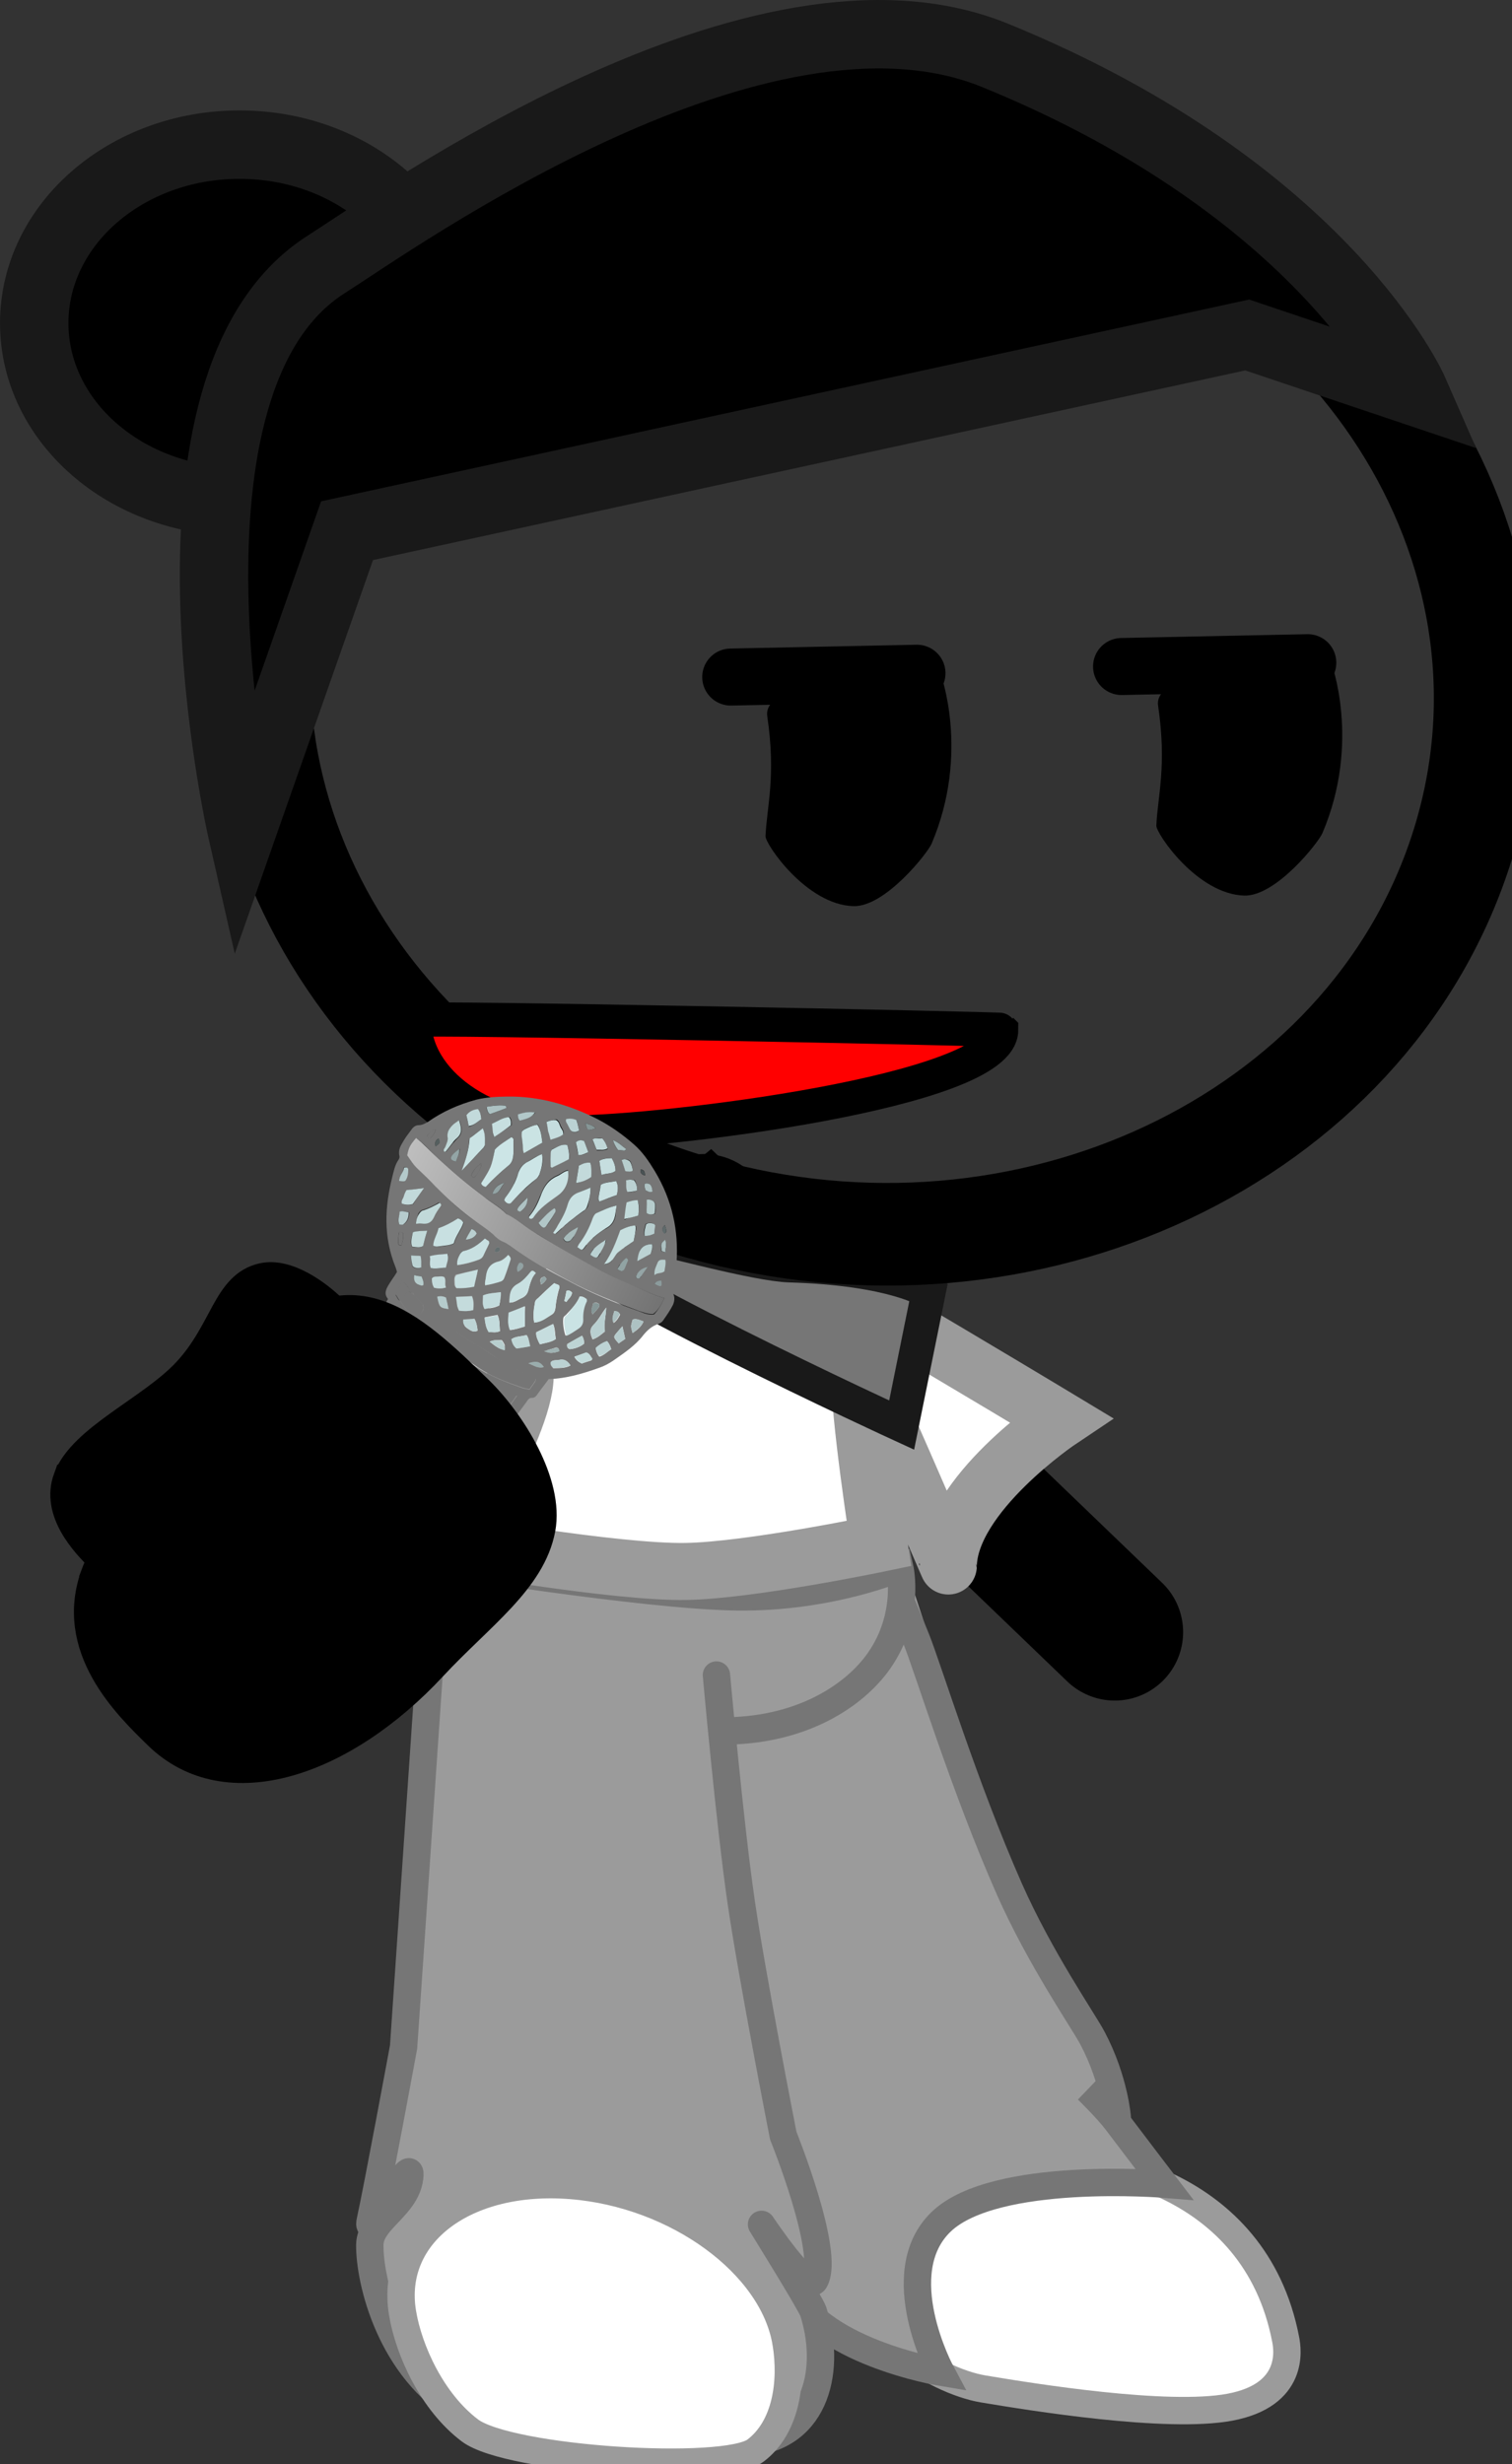 <svg version="1.1" xmlns="http://www.w3.org/2000/svg" xmlns:xlink="http://www.w3.org/1999/xlink" width="66.306" height="108.035" viewBox="0,0,66.306,108.035"><rect x="0" y="0" width="66.306" height="108.035" fill="#333333" stroke="none"/><defs><linearGradient x1="215.246" y1="186.375" x2="226.784" y2="192.144" gradientUnits="userSpaceOnUse" id="color-1"><stop offset="0" stop-color="#bebebe"/><stop offset="1" stop-color="#737373"/></linearGradient></defs><g transform="translate(-197.608,-135.327)"><g data-paper-data="{&quot;isPaintingLayer&quot;:true}" stroke-miterlimit="10" stroke-dasharray="" stroke-dashoffset="0" style="mix-blend-mode: normal"><path d="M227.434,204.542l1.045,-15.621" fill="none" fill-rule="nonzero" stroke="#000000" stroke-width="6" stroke-linecap="round" stroke-linejoin="miter"/><g><g><g stroke-width="1.2"><path d="M236.609,203.738l8.663,26.415c0,0 7.347,0.558 8.72,7.756c0.078,0.41 0.408,2.424 -2.463,2.956c-2.75,0.51 -8.655,-0.444 -10.815,-0.805c-1.003,-0.168 -2.623,-0.846 -3.807,-1.977c-1.193,-1.139 -1.44,-2.766 -1.636,-3.682c-0.08,-0.373 -8.519,-29.764 -8.519,-29.764" fill="#ffffff" fill-rule="evenodd" stroke="#9b9b9b" stroke-linecap="round" stroke-linejoin="round"/><path d="M227.849,210.578c-1.408,-7.377 4.058,-7.399 6.934,-7.277c1.251,0.053 0.659,-1.923 3,3.871c0.516,1.276 2.113,6.504 4.086,10.967c1.351,3.055 3.237,5.767 3.648,6.543c0.969,1.834 1.089,3.492 1.089,3.492l-1.307,-1.228c0,0 0.871,0.855 1.256,1.363c1.197,1.581 2.11,2.775 2.11,2.775c0,0 -7.419,-0.607 -9.775,1.64c-2.356,2.247 -0.013,6.607 -0.013,6.607c0,0 -5.599,-0.927 -6.668,-3.888c-0.263,-0.73 0.112,-2.88 0.112,-2.88c0,0 -0.594,0.111 -0.722,-0.394c-0.065,-0.257 -0.053,-4.053 -0.789,-8.337c-0.969,-5.64 -2.757,-12.19 -2.959,-13.253z" fill="#9b9b9b" fill-rule="nonzero" stroke="#767676" stroke-linecap="butt" stroke-linejoin="miter"/></g><path d="M217.42,205.159c-0.057,-0.217 1.322,0.446 4.152,0.574c3.733,0.169 9.324,-0.158 10.875,-0.35c4.021,-0.498 4.392,-2.024 4.542,-1.449c0.556,2.127 -0.944,6.019 -5.64,6.143c-2.064,0.055 -6.173,0.685 -8.748,-0.11c-3.284,-1.014 -4.87,-3.616 -5.182,-4.808z" fill="#004fd9" fill-rule="nonzero" stroke="#001026" stroke-width="1.2" stroke-linecap="butt" stroke-linejoin="miter"/><g fill-rule="nonzero" stroke-linecap="butt" stroke-linejoin="miter"><g fill="none" stroke="none" stroke-width="1" font-family="sans-serif" font-weight="normal" font-size="12" text-anchor="start"/><path d="M216.623,203.767c0,0 9.195,1.509 13.284,1.569c4.089,0.06 7.162,-1.269 7.162,-1.269c0,0 0.479,2.081 -0.912,4.07c-1.076,1.54 -3.443,3.111 -6.946,3.078c-3.191,-0.03 -6.901,-0.762 -8.959,-2.156c-3.119,-2.114 -3.629,-5.293 -3.629,-5.293z" fill="#9b9b9b" stroke="#767676" stroke-width="1.2"/></g><g stroke-width="1.2"><path d="M227.595,209.229c0,0 3.107,30.594 2.495,30.683c-1.758,0.255 -12.294,-2.537 -12.294,-2.537l-0.206,-30.704" data-paper-data="{&quot;index&quot;:null}" fill="#ffab19" fill-rule="evenodd" stroke="#001026" stroke-linecap="round" stroke-linejoin="round"/><path d="M229.026,208.764c0,0 0.58,6.468 1.078,9.901c0.478,3.293 1.853,10.295 1.853,10.295c0,0 2.068,5.108 1.384,6.345c-0.317,0.573 -2.337,-2.458 -2.337,-2.458c0,0 2.155,3.471 2.267,3.815c0.781,2.4 0.239,5.522 -2.889,5.76c-3.434,0.261 -9.164,0.52 -12.566,-1.433c-3.08,-1.768 -4.012,-5.662 -3.991,-7.253c0.015,-1.118 1.689,-1.688 1.758,-3.06c0.046,-0.913 -2.002,3.201 -1.732,1.988c0.308,-1.388 1.456,-7.594 1.456,-7.594l1.334,-19.529" data-paper-data="{&quot;index&quot;:null}" fill="#9b9b9b" fill-rule="evenodd" stroke="#767676" stroke-linecap="round" stroke-linejoin="round"/><path d="M232.081,238.047c0.282,1.72 -0.005,3.706 -1.337,4.715c-1.337,1.012 -10.808,0.419 -12.532,-0.883c-1.637,-1.236 -2.679,-3.484 -2.954,-5.162c-0.565,-3.446 2.743,-5.942 7.389,-5.575c4.645,0.367 8.869,3.459 9.434,6.905z" fill="#ffffff" fill-rule="nonzero" stroke="#9b9b9b" stroke-linecap="butt" stroke-linejoin="miter"/></g></g><g fill="#004fd9" fill-rule="nonzero" stroke="#001026" stroke-width="1.2" stroke-linecap="butt" stroke-linejoin="miter" font-family="&quot;Helvetica Neue&quot;, Helvetica, Arial, sans-serif" font-weight="400" font-size="16" text-anchor="start"/></g><path d="M209.887,205.554c1.323,-1.575 18.749,-15.843 18.749,-15.843l17.856,17.172" fill="none" fill-rule="nonzero" stroke="#000000" stroke-width="6" stroke-linecap="round" stroke-linejoin="miter"/><path d="M217.397,202.997c0,0 3.662,-5.904 3.201,-7.715c-0.113,-0.443 -3.174,6.951 -3.673,6.528c-2.378,-2.017 -8.176,-3.672 -8.176,-3.672c0,0 9.217,-6.144 13.109,-8.928c1.074,-0.768 5.65,-0.702 5.95,-0.937c0.387,-0.303 16.312,9.301 16.312,9.301c0,0 -4.882,3.264 -4.925,6.409c-0,0.022 -3.9,-9.096 -3.905,-8.745c-0.029,2.098 0.86,7.759 0.86,7.759c0,0 -5.648,1.178 -8.459,1.225c-3.099,0.052 -10.294,-1.224 -10.294,-1.224z" fill="#ffffff" fill-rule="nonzero" stroke="#9b9b9b" stroke-width="2.5" stroke-linecap="butt" stroke-linejoin="miter"/><path d="M237.148,197.806c0,0 -14.18,-6.51 -16.139,-8.691c-0.91,-1.013 3.058,-0.81 3.058,-0.81c0,0 -1.762,0.37 1.043,0.978c1.676,0.363 5.691,1.476 7.13,1.518c4.601,0.136 6.094,1.151 6.094,1.151z" fill="#767676" fill-rule="nonzero" stroke="#191919" stroke-width="1.5" stroke-linecap="butt" stroke-linejoin="miter"/><path d="M217.115,149.494c0,4.322 -4.031,7.826 -9.003,7.826c-4.972,0 -9.003,-3.504 -9.003,-7.826c0,-4.322 4.031,-7.826 9.003,-7.826c4.972,0 9.003,3.504 9.003,7.826z" fill="#000000" fill-rule="nonzero" stroke="#191919" stroke-width="3" stroke-linecap="butt" stroke-linejoin="miter"/><g stroke-linejoin="miter"><g data-paper-data="{&quot;index&quot;:null}" stroke-linecap="butt"><path d="M261.664,172.637c-4.139,12.673 -19.051,19.689 -33.307,15.671c-14.256,-4.018 -22.458,-17.549 -18.319,-30.222c4.139,-12.673 19.051,-19.689 33.307,-15.671c14.256,4.018 22.458,17.549 18.319,30.222z" fill="none" fill-rule="nonzero" stroke="#000000" stroke-width="4.5"/><g><g fill-rule="nonzero"><path d="M225.392,146.224l0.009,0.011" data-paper-data="{&quot;index&quot;:null}" fill="#ffab19" stroke="#000000" stroke-width="5"/><g data-paper-data="{&quot;index&quot;:null}" fill="none" stroke="none" stroke-width="1" font-family="sans-serif" font-weight="normal" font-size="12" text-anchor="start"/></g><path d="M225.392,146.224l0.009,0.011" data-paper-data="{&quot;index&quot;:null}" fill="#ffab19" fill-rule="nonzero" stroke="#000000" stroke-width="5"/><path d="M235.179,166.431" fill="#001026" fill-rule="evenodd" stroke="#000000" stroke-width="5"/><g data-paper-data="{&quot;index&quot;:null}" fill="none" fill-rule="nonzero" stroke="none" stroke-width="1" font-family="sans-serif" font-weight="normal" font-size="12" text-anchor="start"/><g data-paper-data="{&quot;index&quot;:null}" fill="none" fill-rule="nonzero" stroke="none" stroke-width="1" font-family="sans-serif" font-weight="normal" font-size="12" text-anchor="start"/></g></g><path d="M252.301,150.013l-39.474,8.581l-4.615,13.14c0,0 -4.463,-19.62 3.696,-24.811c3.112,-1.98 19.016,-13.377 29.329,-9.171c14.526,5.923 18.373,14.72 18.373,14.72z" fill="#000000" fill-rule="nonzero" stroke="#191919" stroke-width="3" stroke-linecap="round"/></g><g fill-rule="nonzero" stroke-linejoin="miter"><path d="M238.832,164.789c0,0 1.339,3.515 -0.372,7.531c-0.171,0.401 -2.036,2.776 -3.429,2.734c-2.065,-0.062 -3.868,-2.729 -3.853,-3.068c0.057,-1.288 0.468,-2.628 0.076,-5.264c-0.284,-1.909 7.578,-1.933 7.578,-1.933z" data-paper-data="{&quot;index&quot;:null}" fill="#000000" stroke="none" stroke-width="0" stroke-linecap="butt"/><path d="M229.653,165.01l8.167,-0.167" fill="none" stroke="#000000" stroke-width="2.5" stroke-linecap="round"/></g><g fill-rule="nonzero" stroke-linejoin="miter"><path d="M255.971,164.326c0,0 1.339,3.515 -0.372,7.531c-0.171,0.401 -2.036,2.776 -3.429,2.734c-2.065,-0.062 -3.868,-2.729 -3.853,-3.068c0.057,-1.288 0.468,-2.628 0.076,-5.264c-0.284,-1.909 7.578,-1.933 7.578,-1.933z" data-paper-data="{&quot;index&quot;:null}" fill="#000000" stroke="none" stroke-width="0" stroke-linecap="butt"/><path d="M254.959,164.381l-8.167,0.167" fill="none" stroke="#000000" stroke-width="2.5" stroke-linecap="round"/></g><path d="M241.512,180.481c0,2.721 -14.93,4.495 -18.778,4.495c-3.848,0 -6.967,-2.206 -6.967,-4.928c0,-0.144 25.744,0.389 25.744,0.432z" fill="#ff0000" fill-rule="nonzero" stroke="#000000" stroke-width="1.5" stroke-linecap="butt" stroke-linejoin="miter"/><g fill-rule="nonzero" stroke-linecap="butt" stroke-linejoin="miter"><g data-paper-data="{&quot;index&quot;:null}" stroke="none" stroke-width="1"><path d="M214.624,192.275c-0.148,-0.169 -0.117,-0.316 -0.051,-0.48c0.127,-0.249 0.302,-0.463 0.444,-0.7c-0.019,-0.077 -0.038,-0.153 -0.066,-0.216c-0.547,-1.361 -0.462,-2.653 -0.146,-3.93c0.068,-0.269 0.12,-0.549 0.279,-0.775c0.03,-0.042 0.053,-0.11 0.041,-0.161c-0.069,-0.281 0.06,-0.465 0.183,-0.674c0.103,-0.181 0.238,-0.338 0.358,-0.508c0.07,-0.099 0.171,-0.174 0.318,-0.176c0.147,-0.002 0.275,-0.08 0.393,-0.144c0.628,-0.443 1.339,-0.763 2.118,-0.972c0.442,-0.11 0.892,-0.129 1.359,-0.136c1.374,-0.02 2.695,0.346 3.964,0.992c0.568,0.297 1.103,0.676 1.597,1.111c0.375,0.329 0.648,0.735 0.895,1.142c0.786,1.297 1.066,2.659 0.964,4.045c-0.016,0.264 -0.1,0.521 -0.184,0.779c-0.051,0.175 -0.075,0.348 0.027,0.548c0.096,0.174 0.071,0.347 0.005,0.511c-0.127,0.249 -0.285,0.474 -0.444,0.7c-0.05,0.071 -0.122,0.104 -0.194,0.137c-0.285,0.094 -0.482,0.271 -0.658,0.485c-0.354,0.468 -0.85,0.793 -1.33,1.129c-0.184,0.123 -0.384,0.235 -0.607,0.31c-0.714,0.255 -1.424,0.47 -2.221,0.498c-0.149,0.211 -0.324,0.426 -0.483,0.651c-0.06,0.085 -0.129,0.183 -0.266,0.171c-0.121,-0.001 -0.164,0.095 -0.224,0.18c-0.413,0.553 -0.811,1.117 -1.224,1.669c-0.9,1.243 -1.81,2.501 -2.743,3.722c-0.913,1.192 -1.777,2.419 -2.657,3.634c-0.139,0.197 -0.301,0.358 -0.44,0.555c-0.675,0.959 -1.351,1.918 -2.043,2.865c-0.119,0.169 -0.206,0.361 -0.412,0.448c-0.072,0.033 -0.106,0.115 -0.155,0.186c-0.497,0.705 -1.019,1.413 -1.516,2.118c-0.02,0.028 -0.05,0.07 -0.07,0.099c-0.143,0.237 -0.336,0.27 -0.632,0.207c-0.99,-0.215 -1.843,-0.693 -2.56,-1.434c-0.181,-0.192 -0.342,-0.411 -0.467,-0.648c-0.096,-0.174 -0.081,-0.333 0.002,-0.485c0.249,-0.457 0.483,-0.926 0.742,-1.398c0.186,-0.333 0.415,-0.658 0.552,-1.025c0.299,-0.803 0.802,-1.483 1.149,-2.251c0.203,-0.427 0.364,-0.862 0.584,-1.277c0.239,-0.443 0.437,-0.896 0.65,-1.336c0.393,-0.8 0.829,-1.59 1.206,-2.401c0.471,-1.083 1.007,-2.119 1.543,-3.156c0.18,-0.359 0.36,-0.718 0.54,-1.076c0.293,-0.554 0.596,-1.121 0.888,-1.675c0.166,-0.305 0.29,-0.619 0.456,-0.924c0.16,-0.331 0.349,-0.598 0.535,-0.932zM215.168,192.365c0.135,0.222 0.289,0.417 0.49,0.58c0.332,0.425 0.749,0.764 1.167,1.102c0.521,0.433 1.098,0.821 1.658,1.197c0.642,0.434 1.334,0.692 2.053,0.948c0.085,0.018 0.169,0.035 0.296,0.062c0.079,-0.113 0.159,-0.226 0.238,-0.338c0.02,-0.028 0.024,-0.068 0.037,-0.122c-0.113,-0.08 -0.237,-0.147 -0.37,-0.199c-0.224,-0.095 -0.412,-0.208 -0.636,-0.303c-0.546,-0.26 -1.018,-0.658 -1.534,-0.96c-0.269,-0.17 -0.558,-0.311 -0.807,-0.509c-0.537,-0.444 -1.124,-0.818 -1.621,-1.319c-0.126,-0.132 -0.268,-0.275 -0.394,-0.406c-0.005,-0.131 -0.155,-0.194 -0.216,-0.28c-0.067,-0.111 -0.135,-0.222 -0.323,-0.335c-0.016,0.264 -0.193,0.413 -0.248,0.628c0.071,0.072 0.076,0.202 0.21,0.254zM215.478,193.304c-0.283,-0.391 -0.37,-0.474 -0.601,-0.595c-0.103,0.181 -0.196,0.347 -0.299,0.528c-0.07,0.099 -0.054,0.215 0.013,0.326c0.045,0.074 0.126,0.132 0.171,0.206c0.173,0.271 0.419,0.508 0.688,0.678c0.064,0.151 0.193,0.243 0.323,0.335c0.719,0.531 1.412,1.064 2.18,1.525c0.344,0.201 0.698,0.389 1.045,0.551c0.283,0.116 0.582,0.243 0.895,0.212c0.129,-0.183 0.258,-0.367 0.387,-0.55c-0.149,-0.064 -0.283,-0.116 -0.4,-0.157c-0.533,-0.209 -1.046,-0.446 -1.52,-0.739c-0.613,-0.371 -1.176,-0.813 -1.749,-1.24c-0.275,-0.195 -0.475,-0.464 -0.76,-0.645c-0.076,-0.202 -0.228,-0.331 -0.374,-0.434zM206.431,210.422c0.167,0.245 0.384,0.42 0.621,0.567c0.006,0.026 0.029,0.063 0.045,0.074c0.399,0.262 0.817,0.495 1.263,0.621c0.26,0.079 0.511,0.172 0.782,0.131c0.556,-0.79 1.112,-1.579 1.699,-2.411c-0.498,-0.12 -0.936,-0.326 -1.365,-0.545c-0.38,-0.185 -0.674,-0.457 -1.034,-0.67c-0.13,-0.092 -0.233,-0.186 -0.363,-0.278c-0.145,-0.208 -0.325,-0.4 -0.558,-0.586c-0.298,0.423 -0.447,0.91 -0.692,1.328c-0.239,0.443 -0.463,0.898 -0.692,1.328c0.076,0.202 0.186,0.322 0.296,0.442zM208.022,207.301c0.064,0.151 0.183,0.257 0.313,0.349c0.09,0.148 0.246,0.238 0.381,0.355c0.444,0.336 0.937,0.601 1.434,0.826c0.299,0.127 0.618,0.226 0.944,0.246c0.04,-0.056 0.096,-0.101 0.135,-0.158c0.487,-0.691 0.964,-1.368 1.466,-2.047c0.533,-0.722 1.056,-1.429 1.588,-2.151c0.771,-1.06 1.549,-2.095 2.32,-3.155c0.877,-1.176 1.695,-2.372 2.604,-3.524c0.155,-0.186 0.288,-0.409 0.437,-0.62c-0.218,-0.07 -0.439,-0.1 -0.637,-0.198c-0.656,-0.275 -1.269,-0.646 -1.862,-1.045c-0.518,-0.367 -1.027,-0.749 -1.535,-1.131c-0.191,-0.177 -0.375,-0.329 -0.566,-0.507c-0.07,-0.176 -0.236,-0.252 -0.345,-0.372c-0.126,-0.132 -0.216,-0.28 -0.388,-0.381c-0.132,0.118 -0.179,0.254 -0.232,0.364c-0.408,0.958 -0.955,1.839 -1.412,2.763c-0.296,0.593 -0.593,1.187 -0.873,1.791c-0.393,0.8 -0.76,1.596 -1.144,2.382c-0.31,0.647 -0.62,1.294 -0.946,1.93c-0.34,0.689 -0.686,1.353 -1.042,2.031c-0.316,0.621 -0.643,1.257 -0.953,1.904c0.136,0.117 0.173,0.271 0.313,0.349zM226.743,192.241c-0.446,-0.126 -0.826,-0.31 -1.215,-0.481c-0.406,-0.182 -0.806,-0.339 -1.202,-0.535c-0.38,-0.185 -0.756,-0.409 -1.126,-0.608c-0.386,-0.21 -0.772,-0.421 -1.165,-0.657c-0.36,-0.213 -0.726,-0.451 -1.086,-0.664c-0.366,-0.239 -0.693,-0.533 -1.099,-0.716c-0.281,-0.326 -0.677,-0.522 -1.007,-0.777c-0.336,-0.281 -0.709,-0.545 -1.046,-0.826c-0.32,-0.269 -0.647,-0.564 -0.957,-0.848c-0.327,-0.295 -0.597,-0.635 -0.953,-0.887c-0.271,0.315 -0.34,0.414 -0.39,0.76c0.145,0.208 0.289,0.417 0.486,0.62c0.246,0.238 0.491,0.475 0.743,0.738c0.481,0.489 0.956,0.953 1.523,1.355c0.389,0.276 0.787,0.537 1.136,0.869c0.071,0.072 0.168,0.14 0.285,0.181c0.224,0.095 0.425,0.259 0.619,0.397c0.713,0.505 1.485,0.926 2.251,1.321c1.003,0.542 2.043,0.962 3.112,1.339c0.208,0.084 0.416,0.168 0.635,0.133c0.181,-0.189 0.314,-0.412 0.454,-0.714zM221.381,185.924c-0.259,0.091 -0.453,0.229 -0.663,0.355c-0.19,0.098 -0.326,0.255 -0.38,0.471c-0.131,0.393 -0.321,0.766 -0.576,1.093c-0.02,0.028 -0.034,0.082 -0.043,0.096c0.051,0.1 0.116,0.146 0.227,0.161c0.026,-0.003 0.062,-0.019 0.072,-0.033c0.337,-0.374 0.706,-0.726 1.107,-1.055c0.056,-0.045 0.132,-0.118 0.139,-0.197c0.094,-0.272 0.188,-0.543 0.117,-0.89zM218.909,187.364c0.317,-0.346 0.656,-0.655 1.002,-0.939c0.112,-0.09 0.165,-0.2 0.196,-0.347c0.038,-0.227 0.024,-0.448 0.02,-0.684c0.007,-0.079 0.025,-0.173 -0.092,-0.214c-0.25,0.182 -0.506,0.339 -0.723,0.544c-0.142,0.787 -0.142,0.787 -0.602,1.476c0.019,0.077 0.074,0.137 0.201,0.163zM221.91,191.585c-0.244,0.208 -0.471,0.427 -0.698,0.647c-0.056,0.045 -0.112,0.09 -0.135,0.158c-0.046,0.306 -0.107,0.601 -0.042,0.922c0.314,-0.031 0.511,-0.208 0.747,-0.337c0.118,-0.064 0.162,-0.16 0.182,-0.294c0.029,-0.317 0.091,-0.612 0.179,-0.909c0.01,-0.014 -0.012,-0.051 -0.025,-0.102c-0.059,-0.02 -0.133,-0.052 -0.208,-0.084zM224.65,188.178c-0.37,0.076 -0.616,0.219 -0.878,0.35c-0.092,0.062 -0.125,0.144 -0.159,0.226c-0.141,0.407 -0.331,0.78 -0.596,1.121c-0.03,0.042 -0.043,0.096 -0.073,0.138c0.168,0.14 0.211,0.149 0.29,0.036c0.258,-0.367 0.588,-0.662 0.978,-0.871c0.236,-0.129 0.339,-0.309 0.387,-0.55c0.005,-0.145 0.016,-0.264 0.05,-0.451zM220.811,188.733c0.081,0.057 0.137,0.012 0.177,-0.044c0.278,-0.395 0.676,-0.684 1.074,-0.973c0.316,-0.241 0.479,-0.612 0.455,-1.094c-0.203,0.047 -0.318,0.176 -0.489,0.246c-0.351,0.153 -0.539,0.421 -0.673,0.749c-0.154,0.356 -0.291,0.724 -0.542,1.011c-0.014,0.054 -0.007,0.079 -0.001,0.105zM223.507,187.388c-0.216,0.1 -0.377,0.156 -0.521,0.223c-0.242,0.103 -0.378,0.261 -0.452,0.504c-0.092,0.337 -0.258,0.642 -0.44,0.935c-0.053,0.11 -0.133,0.223 -0.202,0.322c0.071,0.072 0.117,0.041 0.137,0.013c0.369,-0.352 0.754,-0.692 1.194,-0.972c0.066,-0.059 0.122,-0.104 0.155,-0.186c0.058,-0.255 0.132,-0.498 0.129,-0.839zM223.03,192.167c-0.124,0.314 -0.351,0.533 -0.563,0.764c-0.05,0.07 -0.138,0.092 -0.155,0.186c-0.031,0.147 0.005,0.511 0.093,0.764c0.213,-0.061 0.364,-0.207 0.538,-0.316c0.138,-0.092 0.201,-0.217 0.2,-0.387c0.009,-0.289 0.051,-0.556 0.162,-0.816c0.01,-0.014 -0.003,-0.065 -0.009,-0.091c-0.055,-0.06 -0.12,-0.106 -0.267,-0.104zM216.835,189.171c-0.042,0.266 -0.227,0.495 -0.21,0.781c0.123,0.066 0.222,0.03 0.326,0.02c0.193,-0.032 0.382,-0.025 0.572,-0.123c0.082,-0.323 0.313,-0.582 0.42,-0.907c-0.051,-0.1 -0.132,-0.157 -0.233,-0.186c-0.266,0.171 -0.555,0.305 -0.875,0.415zM219.893,190.345c-0.132,0.118 -0.263,0.236 -0.414,0.277c-0.363,0.102 -0.516,0.353 -0.555,0.685c-0.011,0.119 -0.071,0.204 -0.033,0.357c0.261,-0.026 0.484,-0.101 0.707,-0.176c0.062,-0.019 0.102,-0.076 0.135,-0.158c0.084,-0.257 0.175,-0.489 0.259,-0.747c0.03,-0.042 0.037,-0.122 -0.099,-0.239zM218.873,189.622c-0.283,0.264 -0.579,0.477 -0.949,0.554c-0.078,0.008 -0.102,0.076 -0.142,0.132c-0.073,0.138 -0.13,0.288 -0.122,0.484c0.366,-0.037 0.651,-0.131 0.945,-0.239c0.098,-0.036 0.164,-0.095 0.208,-0.191c0.077,-0.178 0.17,-0.345 0.247,-0.523c0.01,-0.014 -0.003,-0.065 -0.009,-0.091c-0.049,-0.034 -0.097,-0.069 -0.178,-0.126zM225.395,189.742c0.035,-0.187 0.079,-0.388 0.114,-0.575c-0.006,-0.026 -0.013,-0.051 -0.025,-0.102c-0.268,0.001 -0.484,0.101 -0.658,0.21c-0.195,0.518 -0.369,1.007 -0.707,1.486c0.386,-0.065 0.431,-0.371 0.609,-0.52c0.208,-0.191 0.437,-0.345 0.667,-0.499zM221.393,185.424c-0.043,-0.284 -0.053,-0.545 -0.21,-0.805c-0.134,0.053 -0.265,0.066 -0.373,0.116c-0.108,0.05 -0.233,0.089 -0.302,0.188c-0.041,0.161 0.013,0.326 0.024,0.482c0.011,0.156 -0.019,0.303 0.06,0.466c0.272,-0.145 0.518,-0.288 0.801,-0.447zM217.853,186.657c0.363,-0.377 0.66,-0.695 0.957,-1.013c0.02,-0.028 0.066,-0.059 0.053,-0.11c-0.004,-0.235 0.044,-0.476 -0.097,-0.724c-0.204,0.151 -0.398,0.289 -0.576,0.438c-0.018,0.474 -0.153,0.906 -0.337,1.41zM219.95,192.436c0.215,0.005 0.347,-0.113 0.491,-0.18c0.17,-0.069 0.292,-0.173 0.337,-0.374c0.068,-0.269 0.136,-0.538 0.327,-0.741c-0.094,-0.109 -0.168,-0.14 -0.228,-0.056c-0.165,0.2 -0.34,0.414 -0.567,0.529c-0.318,0.176 -0.338,0.479 -0.361,0.823zM218.565,190.989c-0.379,0.09 -0.687,0.147 -0.978,0.216c-0.07,0.099 -0.061,0.19 -0.068,0.269c0.009,0.091 -0.018,0.198 0.075,0.307c0.258,0.014 0.519,-0.013 0.774,-0.064c0.081,-0.218 0.135,-0.433 0.197,-0.727zM220.622,193.483c0.003,-0.315 0.003,-0.59 0.012,-0.879c-0.243,0.103 -0.475,0.192 -0.708,0.281c-0.016,0.264 -0.054,0.49 0.051,0.755c0.235,-0.024 0.432,-0.096 0.644,-0.156zM222.488,185.524c-0.254,-0.053 -0.432,0.096 -0.628,0.168c-0.062,0.019 -0.096,0.101 -0.093,0.167c-0.002,0.21 -0.011,0.394 -0.003,0.59c-0.01,0.014 0.022,0.037 0.055,0.06c0.252,-0.117 0.499,-0.26 0.751,-0.377c0.018,-0.198 -0.032,-0.403 -0.082,-0.608zM224.658,187.718c0.044,-0.201 0.079,-0.388 -0.03,-0.613c-0.219,0.035 -0.47,0.047 -0.671,0.159c-0.021,0.133 -0.074,0.243 -0.069,0.374c-0.011,0.119 -0.107,0.22 0.009,0.366c0.259,-0.091 0.517,-0.183 0.76,-0.286zM221.125,193.734c-0.025,0.173 0.072,0.347 0.158,0.535c0.249,-0.077 0.5,-0.089 0.704,-0.241c-0.05,-0.205 -0.022,-0.417 -0.121,-0.656c-0.252,0.117 -0.489,0.246 -0.741,0.363zM224.193,192.653c-0.195,0.242 -0.335,0.545 -0.563,0.764c-0.181,0.189 -0.147,0.382 -0.033,0.632c0.223,-0.075 0.364,-0.207 0.532,-0.342c-0.052,-0.375 0.056,-0.7 0.063,-1.055zM217.085,185.817c0.075,0.032 0.104,-0.01 0.134,-0.053c0.145,-0.172 0.284,-0.369 0.446,-0.53c0.254,-0.222 0.191,-0.478 0.09,-0.782c-0.102,0.076 -0.184,0.123 -0.25,0.182c-0.168,0.135 -0.293,0.278 -0.257,0.537c0.011,0.156 -0.046,0.306 -0.093,0.442c-0.056,0.045 -0.138,0.092 -0.071,0.204zM215.852,188.981c0.121,0.001 0.209,-0.021 0.287,-0.029c0.241,0.002 0.379,-0.09 0.466,-0.283c0.067,-0.164 0.192,-0.308 0.276,-0.46c0.03,-0.042 0.076,-0.073 -0.028,-0.168c-0.22,0.14 -0.473,0.257 -0.747,0.337c-0.062,0.019 -0.112,0.09 -0.152,0.146c-0.047,0.136 -0.084,0.257 -0.103,0.456zM219.499,192.56c0.035,-0.187 0.095,-0.376 0.071,-0.584c-0.271,0.04 -0.539,0.041 -0.781,0.144c-0.002,0.21 -0.053,0.385 0.066,0.596c0.219,-0.035 0.444,-0.044 0.644,-0.156zM222.869,187.19c0.271,-0.04 0.488,-0.141 0.672,-0.264c0.002,-0.21 0.011,-0.394 -0.046,-0.624c-0.189,-0.007 -0.35,0.048 -0.504,0.129c-0.032,0.252 -0.08,0.493 -0.122,0.759zM217.6,192.187c0.028,0.168 0.027,0.273 0.068,0.386c0.019,0.077 0.048,0.139 0.076,0.202c0.212,0.044 0.427,0.049 0.623,-0.023c0.018,-0.198 0.037,-0.397 -0.056,-0.61c-0.235,0.024 -0.45,0.019 -0.712,0.045zM216.204,187.412c-0.297,0.043 -0.506,0.064 -0.752,0.101c-0.056,0.045 -0.109,0.155 -0.12,0.274c-0.027,0.108 -0.129,0.183 -0.082,0.323c0.176,0.061 0.322,0.059 0.473,0.018c0.143,-0.237 0.292,-0.449 0.48,-0.717zM221.572,184.515c0.031,0.128 0.063,0.256 0.094,0.384c0.031,0.128 0.073,0.242 0.104,0.37c0.223,-0.075 0.416,-0.107 0.557,-0.239c0.011,-0.119 -0.066,-0.216 -0.117,-0.316c-0.051,-0.1 -0.073,-0.242 -0.196,-0.308c-0.167,0.03 -0.314,0.031 -0.442,0.11zM219.533,193.684c-0.03,-0.233 0.008,-0.46 -0.107,-0.71c-0.193,0.032 -0.369,0.076 -0.562,0.109c0.03,0.233 0.038,0.429 0.183,0.637c0.163,0.01 0.306,0.048 0.487,-0.036zM219.284,185.177c0.276,-0.185 0.516,-0.353 0.756,-0.521c-0.005,-0.131 0.006,-0.25 -0.088,-0.358c-0.287,0.029 -0.507,0.169 -0.744,0.297c0.005,0.131 0.01,0.261 0.042,0.389c-0.024,0.068 -0.001,0.105 0.034,0.193zM217.166,190.907c0.012,-0.224 0.131,-0.393 0.081,-0.598c-0.278,0.015 -0.529,0.027 -0.778,0.104c0.044,0.179 -0.056,0.32 0.047,0.52c0.212,0.044 0.398,-0.014 0.65,-0.026zM225.576,187.967c-0.173,0.004 -0.34,0.034 -0.484,0.101c-0.022,0.238 -0.06,0.465 -0.102,0.731c0.206,-0.086 0.383,-0.13 0.612,-0.179c0.022,-0.238 0.05,-0.451 -0.026,-0.653zM215.714,189.348c-0.064,0.229 -0.125,0.419 -0.043,0.646c0.179,0.021 0.332,0.045 0.477,-0.022c0.054,-0.215 0.125,-0.419 0.183,-0.674c-0.215,-0.005 -0.414,0.002 -0.617,0.049zM223.988,186.842c0.233,-0.089 0.47,-0.047 0.612,-0.179c0.002,-0.21 -0.068,-0.386 -0.164,-0.56c-0.199,0.007 -0.388,-0 -0.546,0.12c0.034,0.193 0.052,0.375 0.098,0.619zM220.861,194.35c-0.044,-0.179 -0.055,-0.335 -0.161,-0.495c-0.223,0.075 -0.47,0.047 -0.664,0.184c0.028,0.168 0.085,0.293 0.221,0.41c0.209,-0.021 0.412,-0.067 0.605,-0.1zM218.718,184.395c-0.018,-0.182 -0.059,-0.295 -0.143,-0.418c-0.193,0.032 -0.389,0.105 -0.509,0.274c0.038,0.154 0.075,0.307 0.103,0.475c0.239,-0.063 0.374,-0.221 0.548,-0.33zM224.413,194.479c-0.047,-0.139 -0.089,-0.253 -0.176,-0.336c-0.197,0.072 -0.361,0.167 -0.502,0.299c0.021,0.142 0.063,0.256 0.156,0.364c0.213,-0.061 0.348,-0.218 0.522,-0.328zM217.923,193.177c-0.022,0.238 0.098,0.344 0.253,0.433c0.113,0.08 0.247,0.133 0.375,0.054c-0.018,-0.182 -0.045,-0.349 -0.141,-0.523c-0.173,0.004 -0.33,0.02 -0.487,0.036zM226.146,190.295c0.041,-0.161 0.12,-0.274 0.057,-0.425c-0.493,0.01 -0.601,0.335 -0.647,0.746c0.2,-0.112 0.39,-0.209 0.591,-0.321zM216.645,191.785c0.186,0.047 0.332,0.045 0.519,-0.013c-0.064,-0.151 0.019,-0.303 -0.07,-0.452c-0.107,-0.055 -0.179,-0.021 -0.274,-0.025c-0.104,0.01 -0.205,-0.019 -0.275,0.08c0.005,0.131 0.01,0.261 0.1,0.409zM221.223,188.941c0.119,0.211 0.236,0.252 0.341,0.136c0.145,-0.172 0.258,-0.367 0.361,-0.547c0.04,-0.056 0.073,-0.138 -0.004,-0.235c-0.26,0.196 -0.487,0.416 -0.698,0.647zM221.764,195.033c-0.027,0.108 0.008,0.196 0.095,0.279c0.251,-0.012 0.525,0.013 0.761,-0.116c-0.135,-0.222 -0.3,-0.298 -0.513,-0.237c-0.105,0.01 -0.232,-0.016 -0.343,0.074zM223.493,190.338c0.227,0.161 0.295,0.167 0.385,0.04c0.123,-0.209 0.256,-0.432 0.314,-0.687c-0.308,0.162 -0.591,0.321 -0.698,0.647zM224.903,193.474c-0.096,0.101 -0.165,0.2 -0.251,0.287c-0.155,0.186 -0.155,0.186 0.087,0.463c0.102,-0.076 0.23,-0.154 0.286,-0.199c-0.05,-0.205 -0.078,-0.372 -0.122,-0.551zM224.025,185.239c-0.147,0.002 -0.312,-0.074 -0.422,0.082c0.048,0.139 0.121,0.276 0.175,0.441c0.173,-0.004 0.352,0.017 0.48,-0.061c-0.064,-0.151 -0.101,-0.304 -0.233,-0.462zM223.13,193.887c-0.21,0.126 -0.436,0.24 -0.647,0.366c-0.017,0.093 -0.008,0.184 0.109,0.225c0.235,-0.024 0.458,-0.098 0.636,-0.247c-0.005,-0.131 -0.03,-0.233 -0.098,-0.344zM225.965,188.518c0.123,0.066 0.244,0.067 0.368,0.029c0.007,-0.079 0.015,-0.159 0.022,-0.238c0.001,-0.105 0.018,-0.198 -0.059,-0.296c-0.097,-0.069 -0.198,-0.098 -0.312,-0.074c-0.008,0.184 -0.011,0.394 -0.019,0.579zM222.973,185.974c0.173,-0.004 0.307,-0.057 0.435,-0.135c-0.07,-0.176 -0.124,-0.341 -0.187,-0.492c-0.159,-0.05 -0.284,-0.011 -0.36,0.062c0.034,0.193 0.068,0.386 0.112,0.565zM226.305,189.414c0.011,-0.119 0.022,-0.238 0.017,-0.369c-0.006,-0.026 -0.039,-0.049 -0.061,-0.086c-0.095,-0.004 -0.212,-0.044 -0.34,0.034c-0.031,0.147 -0.098,0.311 -0.064,0.504c0.179,0.021 0.304,-0.017 0.448,-0.084zM226.309,191.236c0.125,-0.144 0.324,-0.046 0.423,-0.187c0.015,-0.159 0.088,-0.297 0.038,-0.502c-0.163,-0.01 -0.31,-0.008 -0.351,0.153c-0.041,0.161 -0.146,0.277 -0.11,0.535zM223.121,195.107c0.134,-0.053 0.285,-0.094 0.409,-0.133c0.026,-0.003 0.03,-0.042 0.05,-0.071c-0.061,-0.086 -0.092,-0.214 -0.268,-0.275c-0.16,0.055 -0.331,0.125 -0.517,0.183c0.074,0.137 0.161,0.22 0.327,0.295zM223.003,184.896c-0.038,-0.153 -0.065,-0.321 -0.097,-0.449c-0.176,-0.061 -0.322,-0.059 -0.453,-0.046c-0.053,0.11 0.05,0.205 0.085,0.293c0.035,0.088 0.06,0.191 0.183,0.257c0.085,0.018 0.179,0.021 0.281,-0.054zM215.629,190.366c0.011,0.156 0.027,0.273 0.042,0.389c-0.004,0.04 0.035,0.088 0.041,0.114c0.113,0.08 0.234,0.081 0.358,0.043c-0.002,-0.17 0.013,-0.329 -0.031,-0.508c-0.127,-0.027 -0.248,-0.028 -0.411,-0.037zM225.35,193.769c0.194,-0.137 0.388,-0.275 0.478,-0.507c-0.176,-0.061 -0.315,-0.139 -0.476,-0.083c-0.088,0.297 -0.088,0.297 -0.003,0.59zM216.781,192.177c0.087,0.463 0.103,0.475 0.494,0.54c-0.028,-0.168 -0.081,-0.333 -0.109,-0.5c-0.123,-0.066 -0.244,-0.067 -0.385,-0.04zM225.548,187.524c-0.002,-0.17 -0.023,-0.312 -0.113,-0.461c-0.042,-0.009 -0.111,-0.015 -0.179,-0.021c-0.052,0.005 -0.114,0.025 -0.167,0.03c0.002,0.17 -0.023,0.343 0.057,0.505c0.127,0.027 0.268,-0.001 0.402,-0.053zM215.124,189.014c0.068,0.006 0.163,0.01 0.209,-0.021c0.158,-0.121 0.225,-0.285 0.221,-0.52c-0.137,-0.013 -0.286,-0.076 -0.395,-0.026c-0.035,0.187 -0.128,0.354 -0.035,0.567zM219.816,183.905c-0.006,-0.026 -0.013,-0.051 -0.025,-0.102c-0.29,-0.036 -0.561,0.004 -0.833,0.044c-0.021,0.133 0.014,0.221 0.134,0.327c0.233,-0.089 0.481,-0.166 0.724,-0.269zM222.967,189.12c-0.246,0.143 -0.499,0.26 -0.651,0.511c-0.01,0.014 0.035,0.088 0.067,0.111c0.081,0.057 0.186,0.047 0.235,-0.024c0.178,-0.149 0.274,-0.355 0.349,-0.598zM225.361,186.652c-0.021,-0.142 -0.043,-0.284 -0.116,-0.421c-0.113,-0.08 -0.214,-0.11 -0.365,-0.068c0.054,0.165 0.098,0.344 0.161,0.495c0.117,0.041 0.212,0.044 0.32,-0.006zM219.085,194.148c0.217,0.175 0.401,0.327 0.665,0.366c0.041,-0.161 -0.033,-0.298 -0.133,-0.432c-0.189,-0.007 -0.352,-0.017 -0.533,0.066zM215.111,187.102c0.205,0.019 0.231,0.016 0.261,-0.026c0.116,-0.129 0.124,-0.314 0.122,-0.484c-0.003,-0.065 -0.074,-0.137 -0.182,-0.087c0.008,0.196 -0.186,0.333 -0.202,0.597zM220.394,184.463c0.249,-0.077 0.504,-0.129 0.689,-0.357c-0.296,-0.062 -0.529,0.027 -0.742,0.087c-0.033,0.082 -0.005,0.145 0.053,0.27zM216.095,191.289c-0.111,-0.015 -0.212,-0.044 -0.322,-0.059c-0.008,0.184 0.019,0.352 0.227,0.436c0.059,0.02 0.117,0.041 0.173,-0.004c0.027,-0.108 -0.014,-0.221 -0.078,-0.372zM224.677,190.967c0.146,0.103 0.23,0.121 0.294,-0.003c0.053,-0.11 0.107,-0.22 0.144,-0.342c0.014,-0.054 0.011,-0.119 -0.064,-0.151c-0.168,0.135 -0.277,0.29 -0.374,0.496zM218.721,186.321c-0.194,0.137 -0.355,0.298 -0.436,0.515c-0.01,0.014 0.035,0.088 0.051,0.1c0.032,0.023 0.095,0.004 0.114,-0.025c0.113,-0.195 0.265,-0.341 0.27,-0.591zM217.606,186.249c0.051,-0.175 0.16,-0.331 0.172,-0.555c-0.21,0.126 -0.352,0.258 -0.363,0.377c-0.027,0.108 0.038,0.154 0.191,0.177zM220.775,195.093c0.224,0.095 0.451,0.256 0.684,0.167c-0.212,-0.319 -0.445,-0.231 -0.684,-0.167zM222.356,192.366c0.032,0.023 0.059,0.02 0.091,0.043c0.083,-0.152 0.237,-0.233 0.246,-0.418c-0.087,-0.083 -0.146,-0.103 -0.244,-0.067c-0.021,0.133 -0.052,0.28 -0.093,0.442zM220.738,187.836c-0.188,0.163 -0.329,0.295 -0.432,0.476c-0.02,0.028 -0.007,0.079 0.041,0.114c0.016,0.011 0.059,0.02 0.085,0.018c0.194,-0.137 0.313,-0.307 0.306,-0.607zM215.28,189.379c-0.117,-0.041 -0.185,-0.047 -0.183,0.018c-0.021,0.133 -0.026,0.278 -0.03,0.422c0.009,0.091 0.057,0.125 0.146,0.103c0.061,-0.19 0.101,-0.351 0.068,-0.544zM224.711,185.747c0.095,0.004 0.179,0.021 0.274,0.025c0.026,-0.003 0.046,-0.031 0.092,-0.062c-0.194,-0.138 -0.343,-0.306 -0.593,-0.399c0.054,0.165 0.095,0.279 0.227,0.436zM218.29,189.208c-0.083,0.152 -0.156,0.291 -0.259,0.472c0.261,-0.026 0.399,-0.119 0.482,-0.271c-0.051,-0.1 -0.09,-0.148 -0.223,-0.2zM223.624,192.461c-0.005,0.145 -0.146,0.277 -0.028,0.488c0.287,-0.304 0.337,-0.374 0.276,-0.46c-0.081,-0.057 -0.149,-0.064 -0.248,-0.028zM219.746,187.175c-0.343,0.074 -0.463,0.243 -0.547,0.5c0.346,-0.008 0.355,-0.298 0.547,-0.5zM226.006,190.873c-0.317,0.071 -0.427,0.226 -0.513,0.418c-0.01,0.014 0.013,0.051 0.045,0.074c0.049,0.034 0.101,0.029 0.121,0.001c0.116,-0.129 0.199,-0.282 0.348,-0.493zM224.551,192.801c-0.041,0.161 -0.124,0.314 -0.031,0.527c0.148,-0.107 0.221,-0.245 0.284,-0.369c-0.067,-0.111 -0.142,-0.143 -0.253,-0.158zM226.799,190.23c-0.024,-0.207 0.085,-0.362 -0.037,-0.534c-0.188,0.163 -0.188,0.163 -0.149,0.487c0.042,0.009 0.085,0.018 0.186,0.047zM221.462,194.565c0.257,0.118 0.459,0.072 0.656,-0c0.011,-0.119 -0.054,-0.165 -0.132,-0.157c-0.16,0.055 -0.337,0.099 -0.524,0.157zM225.92,187.513c0.107,0.055 0.198,0.098 0.306,0.048c-0.015,-0.116 -0.03,-0.233 -0.117,-0.316c-0.091,-0.043 -0.159,-0.05 -0.232,-0.016c-0.017,0.093 0.002,0.17 0.043,0.284zM220.317,191.089c0.128,-0.078 0.22,-0.14 0.247,-0.248c0.004,-0.04 -0.019,-0.077 -0.041,-0.114c-0.049,-0.034 -0.133,-0.052 -0.147,0.002c-0.06,0.085 -0.129,0.183 -0.059,0.36zM223.729,184.797c-0.116,-0.146 -0.295,-0.167 -0.445,-0.231c0.065,0.321 0.098,0.344 0.445,0.231zM216.708,185.592c0.214,-0.166 0.214,-0.166 0.128,-0.354c-0.092,0.062 -0.194,0.137 -0.128,0.354zM221.573,191.409c-0.035,-0.088 -0.084,-0.123 -0.12,-0.106c-0.16,0.055 -0.174,0.109 -0.118,0.339c0.118,-0.064 0.178,-0.149 0.237,-0.233zM226.607,191.468c-0.131,0.013 -0.245,0.038 -0.282,0.159c0.289,0.141 0.325,0.125 0.282,-0.159zM216.716,184.858c-0.167,0.03 -0.262,0.131 -0.348,0.218c-0.04,0.056 -0.021,0.133 0.116,0.146c0.086,-0.087 0.181,-0.189 0.232,-0.364zM226.762,189.041c-0.132,0.118 -0.133,0.223 -0.023,0.343c0,0 0.042,0.009 0.052,-0.005c0.076,-0.073 0.018,-0.198 -0.029,-0.338zM219.311,190.207c0.117,0.041 0.189,0.007 0.213,-0.061c0.02,-0.028 0.007,-0.079 -0.015,-0.116c-0.022,-0.037 -0.091,-0.043 -0.111,-0.015c-0.046,0.031 -0.086,0.087 -0.087,0.192zM225.694,186.592c-0.005,0.145 0.03,0.233 0.2,0.268c-0.002,-0.17 -0.046,-0.244 -0.2,-0.268z" fill="#767676"/><path d="M215.62,195.033c0.508,0.382 1.017,0.763 1.535,1.131c0.583,0.413 1.206,0.77 1.862,1.045c0.208,0.084 0.403,0.117 0.637,0.198c-0.159,0.226 -0.282,0.434 -0.437,0.62c-0.899,1.139 -1.727,2.349 -2.604,3.524c-0.787,1.049 -1.548,2.095 -2.32,3.155c-0.533,0.722 -1.056,1.429 -1.588,2.151c-0.503,0.679 -0.964,1.368 -1.466,2.047c-0.04,0.056 -0.079,0.113 -0.135,0.158c-0.336,-0.006 -0.629,-0.107 -0.944,-0.246c-0.497,-0.225 -0.99,-0.491 -1.434,-0.826c-0.146,-0.103 -0.301,-0.193 -0.381,-0.355c0.166,0.075 0.298,0.232 0.526,0.288c0.046,-0.306 0.263,-0.511 0.406,-0.748c0.01,-0.014 0.02,-0.028 0.004,-0.04c0.139,-0.473 0.427,-0.881 0.624,-1.334c0.067,-0.164 0.085,-0.362 0.217,-0.48c0.231,-0.259 0.274,-0.63 0.505,-0.889c0.01,-0.014 0.014,-0.054 0.033,-0.082c0.14,-0.302 0.254,-0.602 0.427,-0.881c0.219,-0.31 0.288,-0.684 0.539,-0.971c0.032,-0.252 0.194,-0.413 0.316,-0.621c0.02,-0.028 0.03,-0.042 0.05,-0.07c0.069,-0.374 0.342,-0.624 0.476,-0.952c0.134,-0.328 0.375,-0.601 0.525,-0.918c0.18,-0.359 0.301,-0.738 0.588,-1.042c0.02,-0.028 0.05,-0.07 0.053,-0.11c0.012,-0.224 0.18,-0.359 0.283,-0.539c0.06,-0.085 0.145,-0.172 0.173,-0.279c0.025,-0.173 0.12,-0.274 0.21,-0.401c0.05,-0.071 0.116,-0.13 0.123,-0.209c0.032,-0.252 0.203,-0.427 0.333,-0.61c0.05,-0.071 0.116,-0.13 0.123,-0.209c0.028,-0.212 0.154,-0.356 0.263,-0.511c0.179,-0.254 0.244,-0.588 0.439,-0.83c0.046,-0.031 0.027,-0.108 0.041,-0.161z" fill="#87d7dc"/><path d="M215.62,195.033c-0.014,0.054 0.005,0.131 -0.025,0.173c-0.195,0.242 -0.277,0.565 -0.439,0.83c-0.109,0.155 -0.235,0.299 -0.263,0.511c-0.007,0.079 -0.073,0.138 -0.123,0.209c-0.129,0.183 -0.284,0.369 -0.333,0.61c-0.007,0.079 -0.089,0.127 -0.123,0.209c-0.089,0.127 -0.169,0.24 -0.21,0.401c-0.027,0.108 -0.113,0.195 -0.173,0.279c-0.103,0.181 -0.271,0.315 -0.283,0.539c-0.004,0.04 -0.033,0.082 -0.053,0.11c-0.277,0.29 -0.408,0.683 -0.588,1.042c-0.16,0.331 -0.401,0.604 -0.525,0.918c-0.134,0.328 -0.407,0.578 -0.476,0.952c0.006,0.026 -0.03,0.042 -0.05,0.071c-0.129,0.183 -0.284,0.369 -0.316,0.621c-0.267,0.276 -0.336,0.65 -0.539,0.971c-0.189,0.268 -0.287,0.579 -0.427,0.881c-0.02,0.028 -0.014,0.054 -0.033,0.082c-0.231,0.259 -0.274,0.63 -0.505,0.889c-0.125,0.144 -0.134,0.328 -0.217,0.48c-0.213,0.441 -0.485,0.861 -0.624,1.334c-0.01,0.014 -0.004,0.04 -0.004,0.04c-0.143,0.237 -0.36,0.442 -0.406,0.748c-0.212,-0.044 -0.334,-0.216 -0.526,-0.288c-0.13,-0.092 -0.259,-0.184 -0.313,-0.349c0.06,-0.085 0.145,-0.172 0.172,-0.279c0.095,-0.376 0.32,-0.661 0.496,-0.98c0.176,-0.319 0.271,-0.696 0.539,-0.971c0.032,-0.252 0.193,-0.413 0.316,-0.621c0.02,-0.028 0.05,-0.07 0.053,-0.11c0.008,-0.184 0.14,-0.302 0.213,-0.441c0.05,-0.071 0.099,-0.141 0.123,-0.209c0.138,-0.368 0.301,-0.738 0.53,-1.062c0.03,-0.042 0.086,-0.087 0.073,-0.138c0.018,-0.198 0.134,-0.328 0.233,-0.469c0.125,-0.144 0.111,-0.365 0.247,-0.523c0.175,-0.214 0.243,-0.483 0.37,-0.732c0.186,-0.333 0.298,-0.698 0.526,-1.022c0.04,-0.056 0.106,-0.115 0.103,-0.181c0.015,-0.159 0.12,-0.274 0.193,-0.413c0.079,-0.113 0.143,-0.237 0.18,-0.359c0.064,-0.229 0.161,-0.436 0.3,-0.633c0.192,-0.308 0.288,-0.684 0.555,-0.96c0.02,-0.028 0.033,-0.082 0.053,-0.11c0.16,-0.331 0.304,-0.673 0.496,-0.98c0.219,-0.31 0.307,-0.712 0.558,-1c0.03,-0.042 0.027,-0.108 0.041,-0.161c0.097,-0.206 0.22,-0.415 0.397,-0.564c0.091,0.043 0.156,0.089 0.23,0.121c0.197,0.203 0.371,0.369 0.572,0.532z" fill="#b0eef2"/><path d="M226.743,192.241c-0.14,0.302 -0.273,0.525 -0.487,0.691c-0.209,0.021 -0.417,-0.063 -0.635,-0.133c-1.06,-0.392 -2.11,-0.798 -3.112,-1.34c-0.756,-0.409 -1.528,-0.83 -2.251,-1.321c-0.194,-0.138 -0.395,-0.301 -0.619,-0.397c-0.091,-0.043 -0.188,-0.112 -0.285,-0.181c-0.349,-0.332 -0.758,-0.579 -1.136,-0.869c-0.541,-0.405 -1.042,-0.865 -1.523,-1.355c-0.236,-0.252 -0.481,-0.489 -0.743,-0.738c-0.207,-0.189 -0.342,-0.411 -0.486,-0.62c0.065,-0.334 0.119,-0.444 0.39,-0.76c0.346,0.267 0.627,0.592 0.954,0.887c0.31,0.283 0.637,0.578 0.957,0.848c0.336,0.281 0.699,0.559 1.046,0.826c0.32,0.269 0.716,0.466 1.007,0.777c0.406,0.182 0.733,0.477 1.099,0.716c0.35,0.227 0.726,0.451 1.086,0.664c0.376,0.224 0.762,0.435 1.165,0.657c0.37,0.199 0.746,0.423 1.126,0.608c0.396,0.196 0.796,0.353 1.202,0.535c0.422,0.194 0.802,0.378 1.248,0.504z" fill="url(#color-1)"/><path d="M215.054,194.526c-0.075,-0.032 -0.14,-0.078 -0.23,-0.121c-0.178,0.149 -0.307,0.332 -0.397,0.564c-0.014,0.054 -0.011,0.119 -0.041,0.161c-0.251,0.287 -0.356,0.678 -0.558,1c-0.209,0.296 -0.336,0.65 -0.496,0.98c-0.02,0.028 -0.033,0.082 -0.053,0.11c-0.267,0.276 -0.336,0.65 -0.555,0.96c-0.129,0.183 -0.236,0.404 -0.3,0.633c-0.047,0.136 -0.11,0.26 -0.18,0.359c-0.089,0.127 -0.185,0.228 -0.193,0.413c0.003,0.065 -0.063,0.124 -0.103,0.181c-0.219,0.31 -0.34,0.689 -0.526,1.022c-0.127,0.249 -0.195,0.518 -0.37,0.732c-0.125,0.144 -0.111,0.365 -0.247,0.523c-0.116,0.13 -0.241,0.273 -0.233,0.469c-0.014,0.054 -0.043,0.096 -0.073,0.138c-0.228,0.324 -0.382,0.68 -0.53,1.062c-0.033,0.082 -0.099,0.141 -0.123,0.209c-0.089,0.127 -0.205,0.256 -0.213,0.441c-0.004,0.04 -0.033,0.082 -0.053,0.11c-0.129,0.183 -0.284,0.369 -0.316,0.621c-0.267,0.276 -0.362,0.652 -0.539,0.971c-0.176,0.319 -0.411,0.618 -0.496,0.98c-0.027,0.108 -0.113,0.195 -0.173,0.279c-0.156,-0.089 -0.193,-0.243 -0.297,-0.337c0.336,-0.65 0.636,-1.283 0.953,-1.904c0.34,-0.689 0.686,-1.353 1.042,-2.031c0.326,-0.636 0.636,-1.283 0.946,-1.93c0.393,-0.8 0.76,-1.596 1.144,-2.382c0.296,-0.593 0.593,-1.186 0.873,-1.791c0.456,-0.924 0.988,-1.816 1.412,-2.763c0.063,-0.124 0.094,-0.272 0.232,-0.364c0.146,0.103 0.262,0.249 0.388,0.381c0.061,0.086 0.227,0.161 0.307,0.323z" fill="#87d7dc"/><path d="M208.421,208.217c0.36,0.213 0.664,0.471 1.034,0.67c0.428,0.219 0.867,0.424 1.365,0.545c-0.576,0.818 -1.142,1.622 -1.699,2.411c-0.287,0.029 -0.538,-0.064 -0.782,-0.131c-0.462,-0.137 -0.854,-0.373 -1.263,-0.621c-0.016,-0.011 -0.039,-0.049 -0.045,-0.074c0.205,0.019 0.236,-0.129 0.283,-0.264c0.118,-0.339 0.252,-0.667 0.466,-0.938c0.04,-0.056 0.079,-0.113 0.103,-0.181c0.092,-0.337 0.306,-0.607 0.447,-0.91c0.077,-0.178 0.124,-0.314 0.09,-0.507z" fill="#61afb4"/><path d="M216.132,192.478c0.507,0.487 1.084,0.874 1.621,1.318c0.249,0.198 0.528,0.353 0.807,0.509c0.506,0.316 0.988,0.7 1.534,0.96c0.214,0.11 0.428,0.219 0.636,0.303c0.133,0.052 0.257,0.118 0.37,0.199c-0.014,0.054 -0.017,0.093 -0.037,0.122c-0.079,0.113 -0.159,0.226 -0.238,0.338c-0.111,-0.015 -0.195,-0.033 -0.296,-0.062c-0.702,-0.244 -1.421,-0.5 -2.053,-0.948c-0.561,-0.376 -1.137,-0.764 -1.658,-1.197c-0.418,-0.338 -0.845,-0.662 -1.167,-1.102c0.101,0.029 0.168,0.14 0.293,0.102c0.142,-0.132 0.319,-0.281 0.188,-0.543z" fill="#767676"/><path d="M215.855,193.698c0.295,0.167 0.495,0.435 0.76,0.645c0.573,0.427 1.146,0.855 1.749,1.24c0.49,0.305 1.003,0.542 1.52,0.739c0.133,0.052 0.266,0.104 0.4,0.157c-0.139,0.197 -0.258,0.367 -0.387,0.55c-0.314,0.031 -0.606,-0.07 -0.895,-0.212c-0.347,-0.162 -0.711,-0.335 -1.045,-0.551c-0.769,-0.46 -1.461,-0.994 -2.18,-1.525c-0.13,-0.092 -0.259,-0.184 -0.323,-0.335c0.05,-0.071 0.116,-0.13 0.123,-0.209c0.035,-0.187 0.17,-0.345 0.279,-0.5z" fill="#767676"/><path d="M208.421,208.217c0.028,0.168 -0.003,0.315 -0.086,0.467c-0.14,0.302 -0.355,0.573 -0.447,0.91c-0.024,0.068 -0.063,0.124 -0.103,0.181c-0.209,0.296 -0.333,0.61 -0.466,0.938c-0.037,0.122 -0.078,0.283 -0.283,0.264c-0.253,-0.158 -0.46,-0.347 -0.621,-0.567c0.09,-0.232 0.165,-0.475 0.336,-0.65c0.02,-0.028 0.033,-0.082 0.053,-0.11c0.15,-0.316 0.31,-0.647 0.476,-0.952c0.073,-0.138 0.153,-0.251 0.21,-0.401c0.061,-0.19 0.164,-0.37 0.354,-0.468c0.091,0.043 0.156,0.089 0.23,0.121c0.113,0.08 0.233,0.186 0.346,0.267z" fill="#87d7dc"/><path d="M221.381,185.924c0.055,0.335 -0.023,0.618 -0.117,0.89c-0.024,0.068 -0.083,0.152 -0.139,0.197c-0.418,0.317 -0.771,0.68 -1.107,1.055c-0.01,0.014 -0.046,0.031 -0.072,0.033c-0.095,-0.004 -0.176,-0.061 -0.227,-0.161c0.02,-0.028 0.024,-0.068 0.043,-0.096c0.255,-0.327 0.461,-0.688 0.576,-1.093c0.071,-0.204 0.18,-0.359 0.38,-0.471c0.226,-0.114 0.404,-0.263 0.663,-0.355z" fill="#cce5e6"/><path d="M218.909,187.364c-0.127,-0.027 -0.182,-0.087 -0.201,-0.163c0.444,-0.7 0.444,-0.7 0.602,-1.476c0.201,-0.217 0.483,-0.376 0.723,-0.544c0.133,0.052 0.09,0.148 0.092,0.214c0.004,0.235 0.018,0.457 -0.02,0.684c-0.031,0.147 -0.084,0.257 -0.196,0.347c-0.346,0.284 -0.685,0.593 -1.002,0.939z" fill="#cce5e6"/><path d="M208.058,207.939c-0.075,-0.032 -0.14,-0.078 -0.23,-0.121c-0.19,0.098 -0.293,0.278 -0.354,0.468c-0.057,0.15 -0.136,0.263 -0.21,0.401c-0.166,0.305 -0.326,0.636 -0.476,0.952c-0.02,0.028 -0.033,0.082 -0.053,0.11c-0.165,0.2 -0.23,0.429 -0.336,0.65c-0.11,-0.12 -0.203,-0.229 -0.273,-0.405c0.23,-0.429 0.437,-0.896 0.692,-1.328c0.23,-0.429 0.394,-0.904 0.692,-1.327c0.249,0.198 0.404,0.392 0.549,0.6z" fill="#60adb2"/><path d="M221.91,191.585c0.075,0.032 0.133,0.052 0.208,0.084c0.013,0.051 0.019,0.077 0.025,0.102c-0.104,0.286 -0.15,0.592 -0.179,0.909c-0.021,0.133 -0.064,0.229 -0.182,0.294c-0.22,0.14 -0.418,0.317 -0.747,0.337c-0.065,-0.321 -0.02,-0.627 0.042,-0.922c0.014,-0.054 0.079,-0.113 0.135,-0.158c0.227,-0.219 0.455,-0.439 0.698,-0.647z" fill="#cce5e6"/><path d="M224.65,188.178c-0.035,0.187 -0.046,0.306 -0.067,0.439c-0.048,0.241 -0.151,0.421 -0.387,0.55c-0.384,0.235 -0.73,0.519 -0.978,0.871c-0.079,0.113 -0.106,0.115 -0.29,-0.036c0.03,-0.042 0.043,-0.096 0.073,-0.138c0.265,-0.341 0.454,-0.714 0.596,-1.121c0.043,-0.096 0.077,-0.178 0.159,-0.226c0.279,-0.12 0.525,-0.262 0.894,-0.339z" fill="#cae2e3"/><path d="M220.811,188.733c-0.006,-0.026 -0.003,-0.065 0.007,-0.079c0.261,-0.301 0.415,-0.657 0.542,-1.011c0.134,-0.328 0.323,-0.596 0.673,-0.749c0.17,-0.069 0.296,-0.213 0.489,-0.246c0.051,0.48 -0.123,0.864 -0.455,1.094c-0.398,0.289 -0.802,0.552 -1.074,0.973c-0.046,0.031 -0.086,0.087 -0.183,0.018z" fill="#c9e1e2"/><path d="M223.507,187.388c0.003,0.34 -0.071,0.584 -0.155,0.841c-0.033,0.082 -0.083,0.152 -0.155,0.186c-0.424,0.291 -0.825,0.62 -1.194,0.972c-0.02,0.028 -0.066,0.059 -0.137,-0.013c0.07,-0.099 0.149,-0.211 0.202,-0.322c0.182,-0.293 0.349,-0.598 0.44,-0.935c0.074,-0.243 0.22,-0.415 0.452,-0.504c0.17,-0.069 0.331,-0.125 0.547,-0.225z" fill="#c9e1e2"/><path d="M223.03,192.167c0.147,-0.002 0.228,0.056 0.309,0.113c0.006,0.026 0.003,0.065 0.009,0.091c-0.127,0.249 -0.178,0.529 -0.162,0.816c0.002,0.17 -0.062,0.294 -0.2,0.387c-0.174,0.109 -0.342,0.244 -0.538,0.316c-0.089,-0.253 -0.14,-0.628 -0.093,-0.764c0.017,-0.093 0.089,-0.127 0.155,-0.186c0.153,-0.251 0.396,-0.459 0.52,-0.773z" fill="#cae3e4"/><path d="M216.835,189.171c0.321,-0.111 0.593,-0.256 0.859,-0.427c0.117,0.041 0.182,0.087 0.233,0.186c-0.098,0.311 -0.339,0.584 -0.42,0.907c-0.19,0.098 -0.379,0.09 -0.572,0.123c-0.104,0.01 -0.203,0.047 -0.326,-0.02c-0,-0.275 0.175,-0.489 0.226,-0.77z" fill="#c8e0e1"/><path d="M219.893,190.345c0.136,0.117 0.112,0.185 0.089,0.253c-0.084,0.257 -0.158,0.501 -0.259,0.747c-0.024,0.068 -0.063,0.124 -0.135,0.158c-0.223,0.075 -0.461,0.138 -0.707,0.176c-0.021,-0.142 0.022,-0.238 0.033,-0.357c0.033,-0.357 0.186,-0.608 0.555,-0.685c0.177,-0.044 0.308,-0.162 0.424,-0.291z" fill="#cbe4e5"/><path d="M218.873,189.622c0.081,0.057 0.13,0.092 0.178,0.126c-0.004,0.04 0.019,0.077 0.009,0.091c-0.077,0.178 -0.17,0.345 -0.247,0.523c-0.043,0.096 -0.109,0.155 -0.208,0.191c-0.295,0.108 -0.596,0.191 -0.945,0.239c-0.024,-0.207 0.049,-0.346 0.122,-0.484c0.04,-0.056 0.08,-0.113 0.142,-0.132c0.37,-0.076 0.665,-0.289 0.949,-0.554z" fill="#c8e0e1"/><path d="M215.855,193.698c-0.109,0.155 -0.245,0.313 -0.273,0.525c-0.007,0.079 -0.073,0.138 -0.123,0.209c-0.285,-0.181 -0.515,-0.407 -0.688,-0.678c0.171,-0.174 0.246,-0.418 0.333,-0.61c0.163,0.01 0.247,0.133 0.364,0.173c0.156,0.089 0.308,0.218 0.388,0.381z" fill="#85d5d9"/><path d="M225.395,189.742c-0.23,0.154 -0.46,0.308 -0.684,0.488c-0.188,0.163 -0.217,0.48 -0.609,0.52c0.338,-0.479 0.522,-0.983 0.707,-1.486c0.19,-0.098 0.407,-0.198 0.658,-0.21c0.013,0.051 0.019,0.077 0.025,0.102c-0.018,0.198 -0.053,0.385 -0.097,0.586z" fill="#c6dede"/><path d="M221.393,185.424c-0.282,0.159 -0.528,0.302 -0.811,0.461c-0.07,-0.176 -0.039,-0.324 -0.06,-0.466c-0.011,-0.156 -0.065,-0.321 -0.024,-0.482c0.07,-0.099 0.194,-0.137 0.302,-0.188c0.108,-0.05 0.233,-0.089 0.373,-0.116c0.167,0.245 0.178,0.506 0.22,0.79z" fill="#cae3e3"/><path d="M217.853,186.657c0.185,-0.503 0.32,-0.936 0.347,-1.424c0.194,-0.137 0.372,-0.286 0.576,-0.438c0.131,0.262 0.093,0.489 0.097,0.724c-0.004,0.04 -0.033,0.082 -0.053,0.11c-0.297,0.318 -0.594,0.636 -0.967,1.027z" fill="#cae3e4"/><path d="M219.95,192.436c-0.003,-0.34 0.016,-0.644 0.361,-0.822c0.236,-0.129 0.401,-0.329 0.567,-0.529c0.06,-0.085 0.15,-0.041 0.228,0.056c-0.191,0.203 -0.259,0.472 -0.327,0.741c-0.044,0.201 -0.166,0.305 -0.337,0.374c-0.144,0.067 -0.266,0.171 -0.491,0.18z" fill="#c8e0e1"/><path d="M216.132,192.478c0.121,0.276 -0.047,0.411 -0.182,0.569c-0.124,0.039 -0.202,-0.058 -0.293,-0.102c-0.201,-0.163 -0.355,-0.358 -0.49,-0.58c0.125,-0.144 0.17,-0.345 0.35,-0.428c0.091,0.043 0.14,0.078 0.204,0.124c0.142,0.143 0.284,0.286 0.41,0.418z" fill="#767676"/><path d="M218.565,190.989c-0.052,0.28 -0.116,0.51 -0.164,0.75c-0.255,0.052 -0.516,0.078 -0.774,0.064c-0.094,-0.109 -0.066,-0.216 -0.075,-0.307c-0.009,-0.091 -0.018,-0.182 0.068,-0.269c0.249,-0.077 0.566,-0.148 0.945,-0.239z" fill="#c7dfe0"/><path d="M220.622,193.483c-0.213,0.061 -0.409,0.133 -0.661,0.145c-0.105,-0.265 -0.067,-0.491 -0.051,-0.755c0.233,-0.089 0.465,-0.178 0.708,-0.281c0.023,0.312 0.007,0.576 0.004,0.891z" fill="#c8e0e1"/><path d="M222.488,185.524c0.05,0.205 0.1,0.409 0.072,0.622c-0.236,0.129 -0.489,0.246 -0.751,0.377c-0.032,-0.023 -0.065,-0.046 -0.055,-0.06c-0.008,-0.196 -0.006,-0.406 0.003,-0.59c0.007,-0.079 0.031,-0.147 0.093,-0.167c0.216,-0.1 0.384,-0.235 0.638,-0.182z" fill="#c4dcdd"/><path d="M224.658,187.718c-0.259,0.091 -0.501,0.194 -0.76,0.286c-0.1,-0.134 -0.02,-0.247 -0.009,-0.366c0.011,-0.119 0.048,-0.241 0.069,-0.374c0.2,-0.112 0.442,-0.11 0.671,-0.159c0.109,0.225 0.074,0.412 0.03,0.613z" fill="#c8e0e1"/><path d="M221.125,193.734c0.252,-0.117 0.479,-0.231 0.741,-0.363c0.083,0.228 0.054,0.44 0.121,0.656c-0.204,0.151 -0.455,0.164 -0.704,0.241c-0.102,-0.199 -0.182,-0.362 -0.158,-0.535z" fill="#c6ddde"/><path d="M224.193,192.653c-0.007,0.355 -0.115,0.68 -0.053,1.041c-0.168,0.135 -0.309,0.267 -0.532,0.342c-0.125,-0.236 -0.149,-0.444 0.033,-0.632c0.227,-0.219 0.374,-0.496 0.553,-0.75z" fill="#b9cfd0"/><path d="M217.085,185.817c-0.067,-0.111 0.031,-0.147 0.054,-0.215c0.057,-0.15 0.13,-0.288 0.093,-0.442c-0.02,-0.247 0.105,-0.391 0.257,-0.537c0.066,-0.059 0.148,-0.107 0.25,-0.182c0.101,0.304 0.164,0.56 -0.09,0.782c-0.178,0.149 -0.301,0.358 -0.446,0.53c-0.03,0.042 -0.06,0.085 -0.118,0.064z" fill="#c0d8d8"/><path d="M215.852,188.981c0.008,-0.184 0.055,-0.32 0.135,-0.433c0.04,-0.056 0.089,-0.127 0.152,-0.146c0.275,-0.08 0.511,-0.208 0.747,-0.337c0.113,0.08 0.057,0.125 0.028,0.168c-0.099,0.141 -0.209,0.296 -0.276,0.46c-0.097,0.206 -0.235,0.299 -0.466,0.283c-0.111,-0.015 -0.189,-0.007 -0.32,0.006z" fill="#c1d9d9"/><path d="M219.499,192.56c-0.206,0.086 -0.416,0.107 -0.644,0.156c-0.119,-0.211 -0.058,-0.4 -0.066,-0.596c0.243,-0.103 0.51,-0.104 0.781,-0.144c0.014,0.221 -0.037,0.397 -0.071,0.584z" fill="#c3dbdc"/><path d="M222.869,187.19c0.042,-0.266 0.09,-0.507 0.122,-0.759c0.154,-0.081 0.298,-0.148 0.504,-0.129c0.066,0.216 0.048,0.415 0.046,0.625c-0.194,0.137 -0.4,0.224 -0.672,0.264z" fill="#c3dadb"/><path d="M217.6,192.187c0.251,-0.012 0.477,-0.022 0.702,-0.031c0.092,0.214 0.074,0.412 0.056,0.61c-0.203,0.047 -0.402,0.053 -0.623,0.023c-0.029,-0.063 -0.064,-0.151 -0.076,-0.202c-0.021,-0.142 -0.02,-0.247 -0.058,-0.4z" fill="#c4dbdc"/><path d="M216.204,187.412c-0.189,0.268 -0.338,0.479 -0.497,0.705c-0.151,0.041 -0.297,0.043 -0.473,-0.018c-0.047,-0.139 0.054,-0.215 0.082,-0.323c0.027,-0.108 0.071,-0.204 0.12,-0.274c0.261,-0.026 0.47,-0.047 0.768,-0.09z" fill="#c2d9da"/><path d="M221.572,184.515c0.144,-0.067 0.285,-0.094 0.422,-0.082c0.14,0.078 0.145,0.208 0.196,0.308c0.051,0.1 0.138,0.183 0.117,0.316c-0.132,0.118 -0.335,0.165 -0.557,0.239c-0.031,-0.128 -0.063,-0.256 -0.104,-0.37c-0.021,-0.142 -0.043,-0.284 -0.074,-0.412z" fill="#c5ddde"/><path d="M219.533,193.684c-0.18,0.084 -0.34,0.034 -0.496,0.05c-0.128,-0.197 -0.152,-0.404 -0.183,-0.637c0.193,-0.032 0.386,-0.065 0.562,-0.109c0.125,0.236 0.087,0.463 0.117,0.696z" fill="#c3dbdc"/><path d="M219.284,185.177c-0.035,-0.088 -0.048,-0.139 -0.06,-0.191c-0.015,-0.116 -0.02,-0.247 -0.042,-0.389c0.252,-0.117 0.456,-0.269 0.744,-0.297c0.094,0.109 0.092,0.214 0.088,0.358c-0.214,0.166 -0.464,0.348 -0.73,0.519z" fill="#c7dfe0"/><path d="M217.166,190.907c-0.241,-0.002 -0.438,0.07 -0.666,0.014c-0.086,-0.188 0.007,-0.355 -0.047,-0.52c0.275,-0.08 0.516,-0.078 0.778,-0.104c0.073,0.242 -0.037,0.397 -0.065,0.609z" fill="#c7dee0"/><path d="M215.478,193.304c-0.117,-0.041 -0.201,-0.163 -0.364,-0.173c-0.097,0.206 -0.187,0.438 -0.333,0.61c-0.055,-0.06 -0.126,-0.132 -0.171,-0.206c-0.067,-0.111 -0.082,-0.228 -0.013,-0.326c0.103,-0.181 0.196,-0.347 0.299,-0.528c0.211,0.149 0.298,0.232 0.581,0.623z" fill="#61acb1"/><path d="M225.602,188.62c-0.213,0.061 -0.389,0.105 -0.618,0.154c0.032,-0.252 0.054,-0.49 0.102,-0.731c0.16,-0.055 0.311,-0.097 0.484,-0.101c0.073,0.242 0.054,0.44 0.032,0.678z" fill="#c2dada"/><path d="M215.714,189.348c0.213,-0.061 0.402,-0.053 0.627,-0.063c-0.074,0.243 -0.129,0.459 -0.183,0.674c-0.154,0.081 -0.297,0.043 -0.477,0.022c-0.076,-0.202 -0.016,-0.392 0.033,-0.632z" fill="#c1d9d9"/><path d="M223.988,186.842c-0.046,-0.244 -0.064,-0.426 -0.098,-0.619c0.148,-0.107 0.347,-0.113 0.546,-0.12c0.096,0.174 0.166,0.35 0.164,0.56c-0.168,0.135 -0.379,0.09 -0.612,0.179z" fill="#c6dedf"/><path d="M220.861,194.35c-0.203,0.047 -0.412,0.067 -0.605,0.1c-0.136,-0.117 -0.193,-0.243 -0.221,-0.41c0.194,-0.137 0.442,-0.11 0.664,-0.184c0.106,0.16 0.117,0.316 0.161,0.495z" fill="#c0d7d7"/><path d="M218.718,184.395c-0.174,0.109 -0.309,0.267 -0.555,0.305c-0.028,-0.168 -0.065,-0.321 -0.103,-0.475c0.119,-0.169 0.3,-0.253 0.509,-0.274c0.1,0.134 0.131,0.262 0.149,0.444z" fill="#c3dadb"/><path d="M215.738,192.072c-0.065,-0.046 -0.14,-0.078 -0.204,-0.124c-0.18,0.084 -0.225,0.285 -0.35,0.428c-0.123,-0.066 -0.129,-0.197 -0.232,-0.291c0.064,-0.229 0.232,-0.364 0.248,-0.628c0.172,0.101 0.239,0.212 0.323,0.335c0.061,0.086 0.194,0.138 0.216,0.28z" fill="#767676"/><path d="M224.413,194.479c-0.174,0.109 -0.309,0.267 -0.528,0.302c-0.094,-0.109 -0.119,-0.211 -0.156,-0.364c0.142,-0.132 0.316,-0.241 0.502,-0.299c0.094,0.109 0.129,0.197 0.182,0.362z" fill="#bdd3d4"/><path d="M217.923,193.177c0.173,-0.004 0.33,-0.02 0.487,-0.036c0.096,0.174 0.124,0.341 0.141,0.523c-0.128,0.078 -0.261,0.026 -0.375,-0.054c-0.146,-0.103 -0.292,-0.207 -0.253,-0.433z" fill="#bdd4d5"/><path d="M226.146,190.295c-0.2,0.112 -0.39,0.209 -0.591,0.321c0.047,-0.411 0.154,-0.736 0.647,-0.746c0.047,0.139 -0.016,0.264 -0.057,0.425z" fill="#bbd2d3"/><path d="M216.645,191.785c-0.09,-0.148 -0.095,-0.279 -0.1,-0.409c0.07,-0.099 0.17,-0.069 0.275,-0.08c0.078,-0.008 0.167,-0.03 0.274,0.025c0.09,0.148 -0.009,0.289 0.07,0.452c-0.187,0.058 -0.35,0.048 -0.519,0.013z" fill="#c3dadb"/><path d="M221.223,188.941c0.211,-0.231 0.422,-0.462 0.698,-0.647c0.087,0.083 0.054,0.165 0.004,0.235c-0.113,0.195 -0.242,0.378 -0.361,0.547c-0.089,0.127 -0.206,0.086 -0.341,-0.136z" fill="#b1c6c7"/><path d="M221.764,195.033c0.112,-0.09 0.239,-0.063 0.353,-0.088c0.213,-0.061 0.368,0.029 0.513,0.237c-0.236,0.129 -0.52,0.118 -0.761,0.116c-0.103,-0.094 -0.132,-0.157 -0.105,-0.265z" fill="#bbd2d3"/><path d="M223.493,190.338c0.124,-0.314 0.406,-0.473 0.682,-0.658c-0.042,0.266 -0.191,0.478 -0.314,0.687c-0.073,0.138 -0.142,0.132 -0.368,-0.029z" fill="#bad1d2"/><path d="M224.903,193.474c0.034,0.193 0.088,0.358 0.122,0.551c-0.066,0.059 -0.184,0.123 -0.286,0.199c-0.242,-0.277 -0.232,-0.291 -0.087,-0.463c0.07,-0.099 0.155,-0.186 0.251,-0.287z" fill="#b5cbcc"/><path d="M224.025,185.239c0.132,0.157 0.18,0.297 0.227,0.436c-0.138,0.092 -0.307,0.057 -0.48,0.061c-0.064,-0.151 -0.111,-0.29 -0.175,-0.441c0.106,-0.115 0.271,-0.04 0.428,-0.056z" fill="#c0d7d8"/><path d="M223.13,193.887c0.077,0.097 0.092,0.214 0.098,0.344c-0.178,0.149 -0.4,0.224 -0.636,0.247c-0.123,-0.066 -0.126,-0.132 -0.109,-0.225c0.21,-0.126 0.42,-0.252 0.647,-0.366z" fill="#bdd4d4"/><path d="M225.965,188.518c-0.008,-0.196 0.011,-0.394 0.003,-0.59c0.114,-0.025 0.215,0.005 0.313,0.074c0.077,0.097 0.06,0.191 0.059,0.295c-0.007,0.079 -0.015,0.159 -0.022,0.238c-0.108,0.05 -0.213,0.061 -0.352,-0.017z" fill="#b6cccc"/><path d="M222.973,185.974c-0.034,-0.193 -0.062,-0.361 -0.112,-0.565c0.076,-0.073 0.184,-0.123 0.36,-0.062c0.064,0.151 0.117,0.316 0.187,0.492c-0.144,0.067 -0.262,0.131 -0.435,0.135z" fill="#c1d9d9"/><path d="M226.305,189.414c-0.144,0.067 -0.269,0.106 -0.432,0.096c-0.034,-0.193 0.033,-0.357 0.064,-0.504c0.112,-0.09 0.229,-0.049 0.34,-0.034c0.039,0.049 0.071,0.072 0.061,0.086c-0.011,0.119 -0.022,0.238 -0.033,0.357z" fill="#b7cdce"/><path d="M226.309,191.236c-0.02,-0.247 0.069,-0.374 0.126,-0.524c0.051,-0.175 0.188,-0.163 0.351,-0.153c0.034,0.193 -0.023,0.343 -0.038,0.502c-0.132,0.118 -0.324,0.046 -0.439,0.175z" fill="#b6cccc"/><path d="M223.54,194.96c-0.16,0.055 -0.285,0.094 -0.419,0.147c-0.156,-0.089 -0.253,-0.158 -0.317,-0.309c0.187,-0.058 0.357,-0.128 0.517,-0.183c0.176,0.061 0.181,0.192 0.268,0.275c-0.02,0.028 -0.024,0.068 -0.05,0.071z" fill="#c2dada"/><path d="M223.003,184.896c-0.118,0.064 -0.197,0.072 -0.297,0.043c-0.107,-0.055 -0.132,-0.157 -0.183,-0.257c-0.035,-0.088 -0.138,-0.183 -0.085,-0.293c0.141,-0.027 0.287,-0.029 0.453,0.046c0.054,0.165 0.075,0.307 0.113,0.461z" fill="#bbd2d3"/><path d="M215.629,190.366c0.163,0.01 0.284,0.011 0.421,0.023c0.044,0.179 0.029,0.338 0.031,0.508c-0.124,0.039 -0.245,0.038 -0.358,-0.043c-0.022,-0.037 -0.045,-0.074 -0.041,-0.114c-0.025,-0.102 -0.04,-0.219 -0.052,-0.375z" fill="#bbd2d3"/><path d="M225.35,193.769c-0.085,-0.293 -0.085,-0.293 0.003,-0.59c0.16,-0.055 0.3,0.022 0.476,0.083c-0.09,0.232 -0.301,0.358 -0.478,0.507z" fill="#adc2c3"/><path d="M216.781,192.177c0.124,-0.039 0.261,-0.026 0.385,0.04c0.044,0.179 0.081,0.333 0.109,0.5c-0.375,-0.054 -0.391,-0.066 -0.494,-0.54z" fill="#b5cbcc"/><path d="M225.548,187.524c-0.151,0.041 -0.265,0.066 -0.428,0.056c-0.08,-0.162 -0.039,-0.324 -0.057,-0.505c0.062,-0.019 0.114,-0.025 0.167,-0.03c0.052,-0.005 0.111,0.015 0.179,0.021c0.116,0.146 0.137,0.288 0.139,0.458z" fill="#bbd1d2"/><path d="M215.124,189.014c-0.092,-0.214 0.011,-0.394 0.009,-0.564c0.134,-0.053 0.258,0.013 0.395,0.026c0.004,0.235 -0.063,0.399 -0.221,0.52c-0.03,0.042 -0.114,0.025 -0.183,0.018z" fill="#b6cccd"/><path d="M219.816,183.905c-0.243,0.103 -0.491,0.18 -0.724,0.269c-0.103,-0.094 -0.138,-0.183 -0.134,-0.327c0.271,-0.04 0.542,-0.081 0.833,-0.044c0.013,0.051 0.019,0.077 0.025,0.102z" fill="#acc1c2"/><path d="M222.967,189.12c-0.081,0.218 -0.177,0.424 -0.339,0.584c-0.066,0.059 -0.154,0.081 -0.235,0.024c-0.032,-0.023 -0.077,-0.097 -0.067,-0.111c0.133,-0.223 0.395,-0.354 0.641,-0.497z" fill="#a7bbbb"/><path d="M225.361,186.652c-0.092,0.062 -0.203,0.047 -0.33,0.02c-0.054,-0.165 -0.108,-0.33 -0.161,-0.495c0.144,-0.067 0.251,-0.012 0.365,0.068c0.067,0.111 0.105,0.265 0.126,0.407z" fill="#b7cdcd"/><path d="M219.085,194.148c0.18,-0.084 0.343,-0.074 0.523,-0.052c0.1,0.134 0.157,0.259 0.133,0.432c-0.254,-0.053 -0.438,-0.205 -0.655,-0.38z" fill="#b7cece"/><path d="M215.111,187.102c0.006,-0.25 0.2,-0.387 0.218,-0.585c0.124,-0.039 0.179,0.021 0.182,0.087c0.002,0.17 -0.023,0.343 -0.122,0.484c-0.046,0.031 -0.056,0.045 -0.278,0.015z" fill="#b4cacb"/><path d="M220.394,184.463c-0.067,-0.111 -0.086,-0.188 -0.069,-0.281c0.213,-0.061 0.435,-0.135 0.742,-0.087c-0.153,0.251 -0.398,0.289 -0.673,0.369z" fill="#b2c8c9"/><path d="M216.095,191.289c0.064,0.151 0.105,0.265 0.078,0.372c-0.056,0.045 -0.114,0.025 -0.173,0.004c-0.234,-0.081 -0.246,-0.238 -0.227,-0.436c0.101,0.029 0.212,0.044 0.322,0.059z" fill="#b5cbcb"/><path d="M224.677,190.967c0.113,-0.195 0.222,-0.35 0.39,-0.485c0.091,0.043 0.094,0.109 0.064,0.151c-0.053,0.11 -0.09,0.232 -0.144,0.342c-0.079,0.113 -0.164,0.095 -0.31,-0.008z" fill="#91a3a3"/><path d="M218.721,186.321c-0.006,0.25 -0.151,0.421 -0.27,0.591c-0.02,0.028 -0.072,0.033 -0.114,0.025c-0.032,-0.023 -0.061,-0.086 -0.051,-0.1c0.09,-0.232 0.252,-0.392 0.436,-0.515z" fill="#767676"/><path d="M217.606,186.249c-0.153,-0.024 -0.234,-0.081 -0.217,-0.175c0.037,-0.122 0.169,-0.24 0.363,-0.377c0.014,0.221 -0.095,0.376 -0.146,0.552z" fill="#93a5a6"/><path d="M220.775,195.093c0.239,-0.063 0.471,-0.152 0.684,0.167c-0.249,0.077 -0.459,-0.072 -0.684,-0.167z" fill="#9aadad"/><path d="M222.356,192.366c0.031,-0.147 0.072,-0.309 0.093,-0.442c0.098,-0.036 0.157,-0.016 0.244,0.067c-0.008,0.184 -0.173,0.279 -0.246,0.418c-0.032,-0.023 -0.049,-0.034 -0.091,-0.043z" fill="#c5dddd"/><path d="M220.738,187.836c0.017,0.287 -0.113,0.47 -0.306,0.607c-0.01,0.014 -0.052,0.005 -0.085,-0.018c-0.059,-0.02 -0.061,-0.086 -0.041,-0.114c0.093,-0.167 0.261,-0.301 0.432,-0.476z" fill="#aec2c3"/><path d="M215.28,189.379c0.034,0.193 -0.017,0.369 -0.058,0.53c-0.098,0.036 -0.153,-0.024 -0.146,-0.103c0.005,-0.145 -0,-0.275 0.03,-0.422c-0.013,-0.051 0.066,-0.059 0.173,-0.004z" fill="#767676"/><path d="M224.711,185.747c-0.116,-0.146 -0.173,-0.271 -0.227,-0.436c0.25,0.093 0.399,0.261 0.593,0.399c-0.046,0.031 -0.066,0.059 -0.092,0.062c-0.095,-0.004 -0.179,-0.021 -0.274,-0.025z" fill="#a9bebf"/><path d="M218.29,189.208c0.133,0.052 0.188,0.112 0.223,0.2c-0.083,0.152 -0.221,0.245 -0.482,0.271c0.087,-0.192 0.176,-0.319 0.259,-0.472z" fill="#b9cfd0"/><path d="M223.624,192.461c0.098,-0.036 0.173,-0.004 0.248,0.028c0.061,0.086 0.011,0.156 -0.276,0.46c-0.135,-0.222 0.023,-0.343 0.028,-0.488z" fill="#869797"/><path d="M219.746,187.175c-0.208,0.191 -0.201,0.492 -0.547,0.5c0.084,-0.257 0.22,-0.415 0.547,-0.5z" fill="#93a4a5"/><path d="M226.006,190.873c-0.149,0.211 -0.248,0.353 -0.348,0.494c-0.02,0.028 -0.072,0.033 -0.121,-0.001c-0.016,-0.011 -0.039,-0.049 -0.045,-0.074c0.087,-0.192 0.196,-0.347 0.513,-0.418z" fill="#94a5a6"/><path d="M224.551,192.801c0.137,0.013 0.195,0.033 0.237,0.147c-0.063,0.124 -0.136,0.263 -0.284,0.369c-0.092,-0.214 0.007,-0.355 0.048,-0.516z" fill="#abbfc0"/><path d="M226.799,190.23c-0.101,-0.029 -0.143,-0.038 -0.176,-0.061c-0.039,-0.324 -0.039,-0.324 0.149,-0.487c0.102,0.199 0.003,0.34 0.027,0.548z" fill="#acc0c1"/><path d="M221.462,194.565c0.177,-0.044 0.347,-0.113 0.54,-0.146c0.078,-0.008 0.143,0.038 0.132,0.157c-0.213,0.061 -0.415,0.107 -0.672,-0.011z" fill="#9fb2b2"/><path d="M225.92,187.513c-0.041,-0.114 -0.06,-0.191 -0.043,-0.284c0.072,-0.033 0.141,-0.027 0.232,0.016c0.087,0.083 0.102,0.199 0.117,0.316c-0.092,0.062 -0.199,0.007 -0.306,-0.048z" fill="#aec2c3"/><path d="M220.317,191.089c-0.08,-0.162 -0.01,-0.261 0.043,-0.371c0.03,-0.042 0.098,-0.036 0.147,-0.002c0.032,0.023 0.061,0.086 0.041,0.114c-0.011,0.119 -0.103,0.181 -0.231,0.259z" fill="#91a2a3"/><path d="M223.729,184.797c-0.347,0.113 -0.373,0.116 -0.445,-0.231c0.149,0.064 0.312,0.074 0.445,0.231z" fill="#869696"/><path d="M216.708,185.592c-0.066,-0.216 0.042,-0.266 0.128,-0.354c0.096,0.174 0.096,0.174 -0.128,0.354z" fill="#555f5f"/><path d="M221.573,191.409c-0.05,0.071 -0.119,0.169 -0.237,0.233c-0.056,-0.23 -0.017,-0.287 0.118,-0.339c0.036,-0.017 0.085,0.018 0.12,0.106z" fill="#93a5a6"/><path d="M226.607,191.468c0.043,0.284 0.007,0.301 -0.282,0.159c0.037,-0.122 0.152,-0.146 0.282,-0.159z" fill="#8b9b9c"/><path d="M216.716,184.858c-0.051,0.175 -0.146,0.277 -0.242,0.378c-0.127,-0.027 -0.156,-0.089 -0.116,-0.146c0.079,-0.113 0.175,-0.214 0.358,-0.232z" fill="#767676"/><path d="M226.762,189.041c0.047,0.139 0.115,0.251 0.019,0.352c-0.01,0.014 -0.036,0.017 -0.052,0.005c-0.126,-0.132 -0.099,-0.239 0.033,-0.357z" fill="#5f6a6b"/><path d="M219.311,190.207c-0.009,-0.091 0.031,-0.147 0.087,-0.192c0.036,-0.017 0.088,-0.022 0.111,0.015c0.022,0.037 0.035,0.088 0.015,0.116c-0.04,0.056 -0.096,0.101 -0.213,0.061z" fill="#636e6f"/><path d="M225.694,186.592c0.143,0.038 0.214,0.11 0.2,0.268c-0.169,-0.035 -0.204,-0.124 -0.2,-0.268z" fill="#4a5354"/></g><g data-paper-data="{&quot;index&quot;:null}" fill="#000000" stroke="#000000" stroke-width="1.2"><path d="M200.54,200.143c0.639,-1.763 3.696,-3.033 5.238,-4.691c1.66,-1.785 1.743,-3.796 3.34,-4.151c1.116,-0.248 2.449,0.765 3.077,1.376c1.528,1.488 0.481,5.151 -2.339,8.183c-2.82,3.032 -6.344,4.283 -7.872,2.796c-0.692,-0.674 -1.974,-2.052 -1.444,-3.513z"/><path d="M201.764,204.309c0.914,-2.448 5.639,-5.995 5.639,-5.995c0,0 1.686,-3.543 1.746,-3.605c3.779,-3.914 6.466,-1.382 9.475,1.547c1.432,1.394 3.119,4.091 2.742,6.101c-0.428,2.279 -2.703,3.832 -4.773,6.058c-3.895,4.188 -9.019,5.984 -12.075,3.009c-1.345,-1.31 -3.974,-3.845 -2.753,-7.114z"/></g></g></g></g></svg>